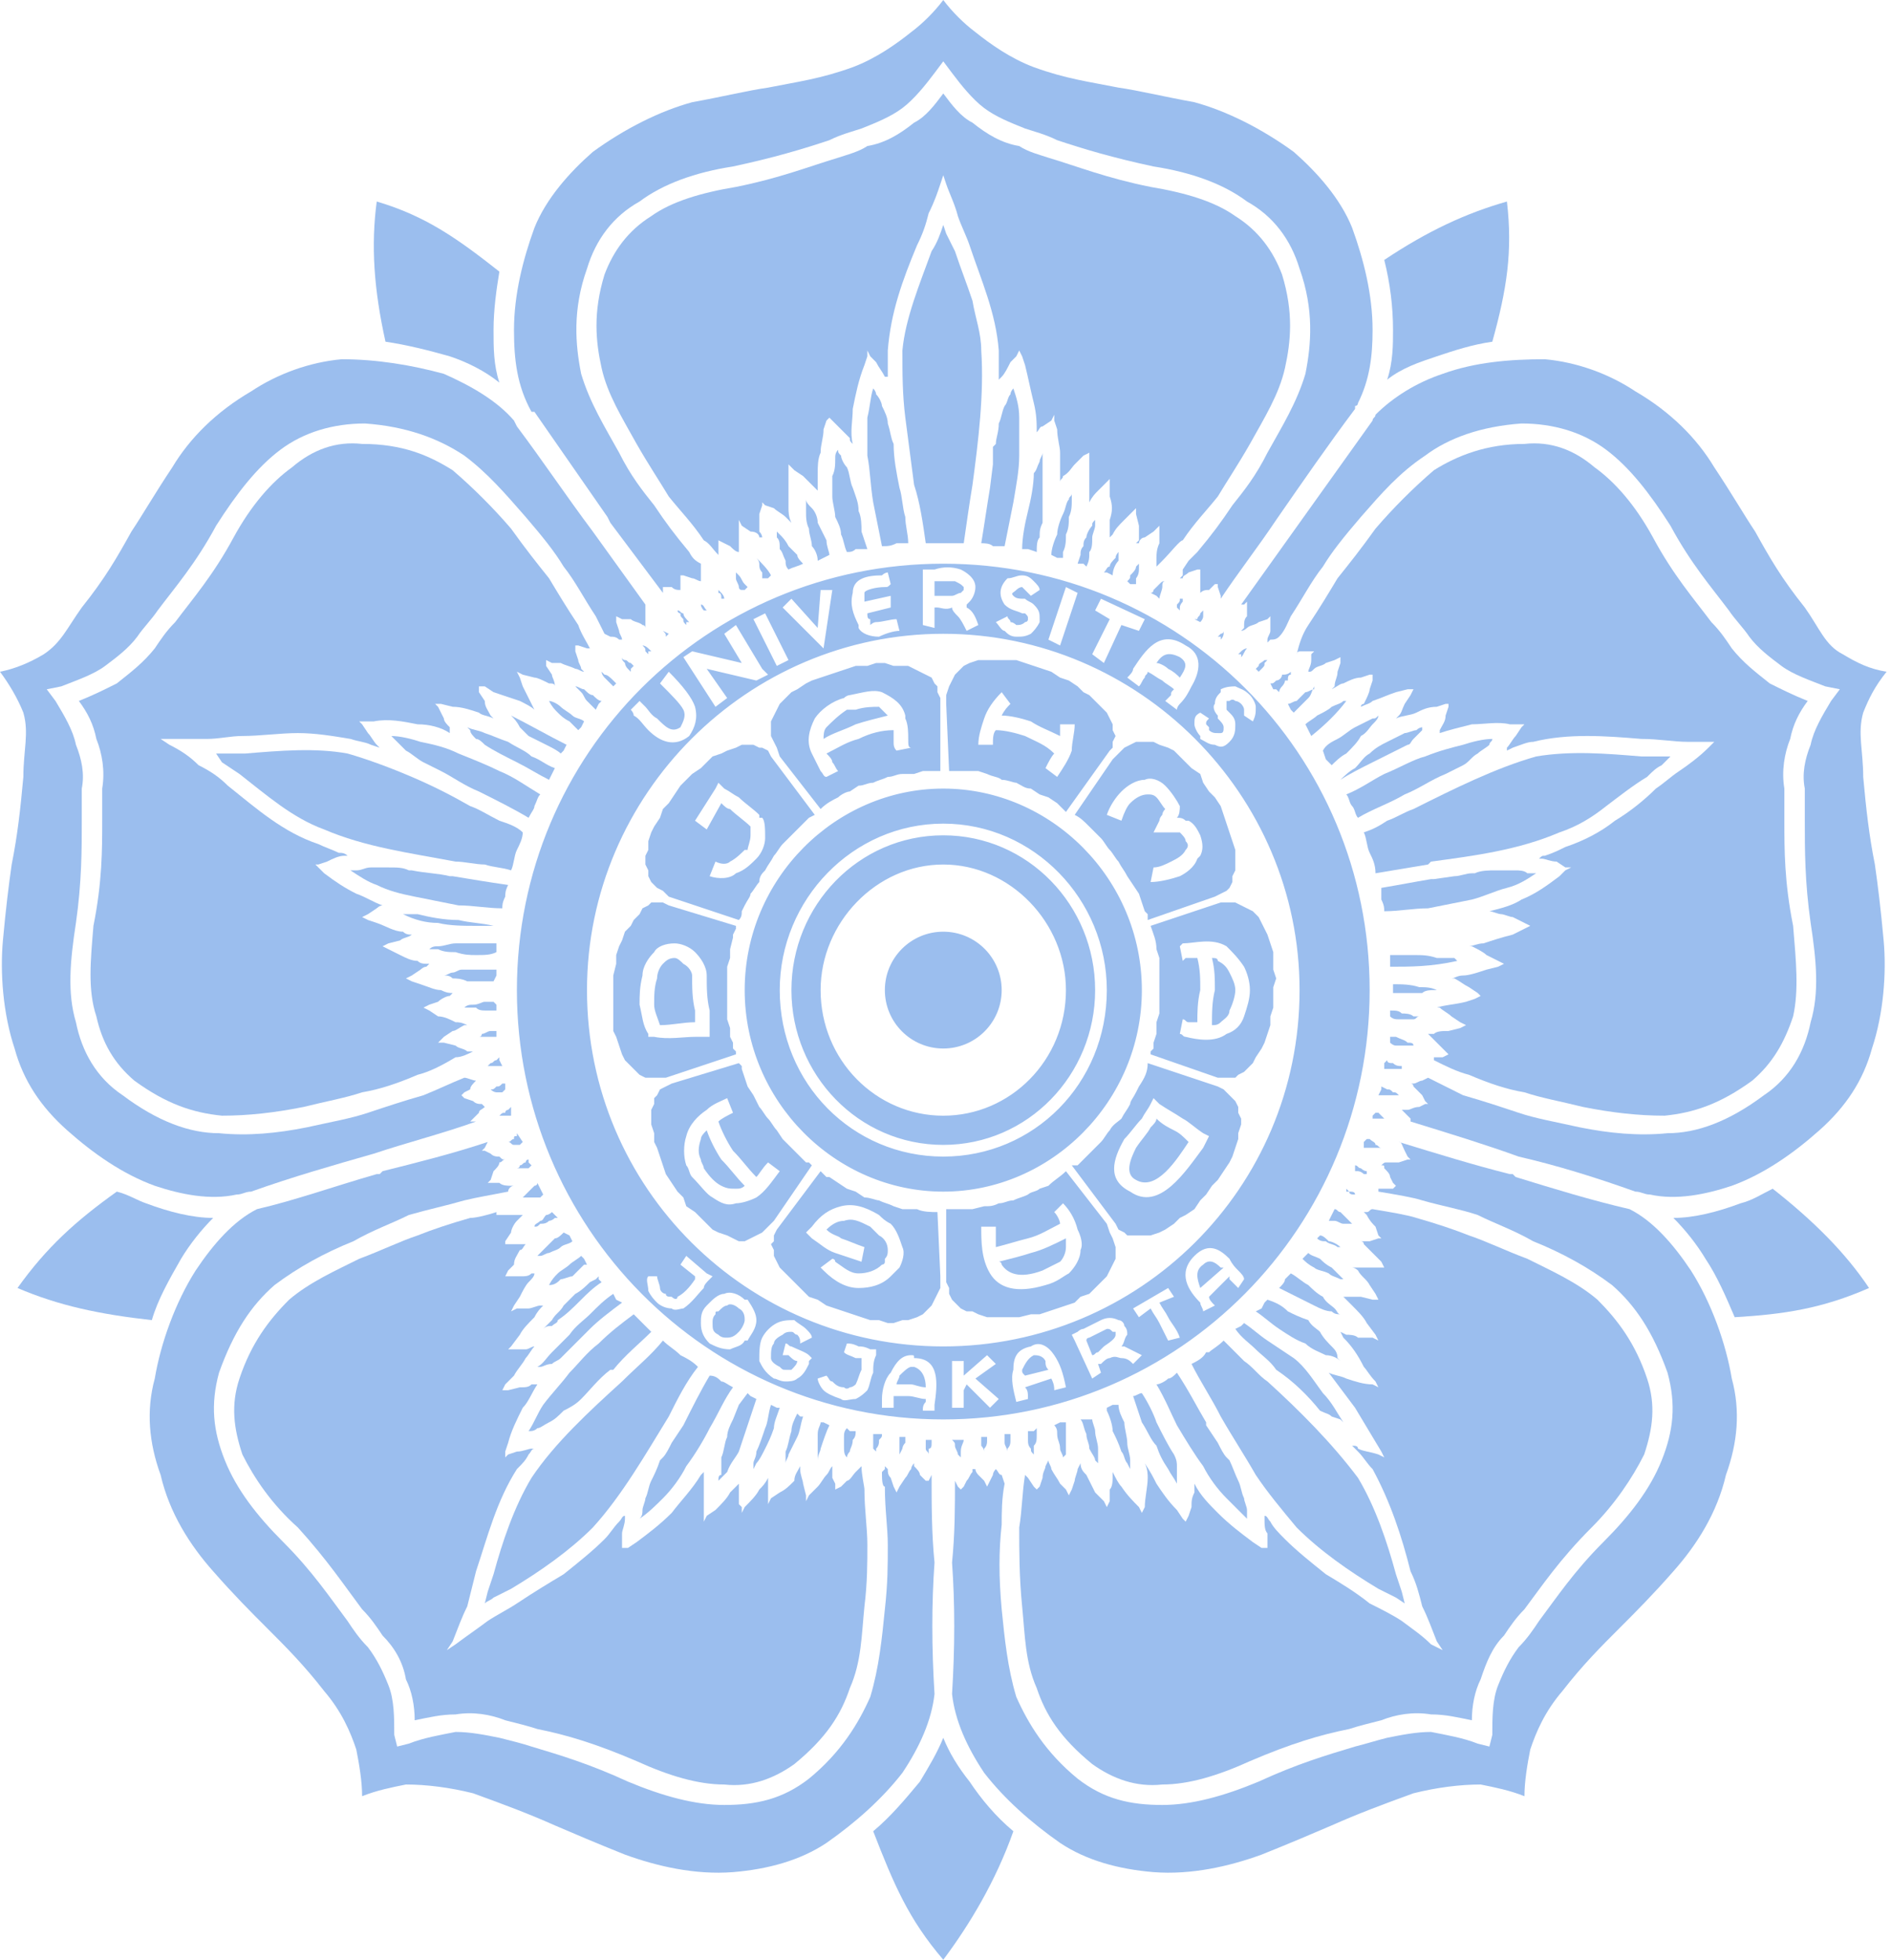 <svg width="193" height="200" viewBox="0 0 193 200" fill="none" xmlns="http://www.w3.org/2000/svg">
<path d="M146.348 107.898V108.196C147.541 108.792 148.733 109.388 149.925 109.687C152.012 110.581 153.8 111.177 155.588 111.475C157.377 112.071 159.165 112.369 161.55 112.965C164.53 113.561 167.213 113.859 169.895 113.859C172.876 113.561 175.558 112.667 178.837 110.283C180.924 108.494 182.116 106.408 183.01 103.725C183.606 101.043 183.308 98.062 183.01 94.485C182.116 90.014 182.116 86.736 182.116 83.755C182.116 82.861 182.116 81.669 182.116 80.477C181.818 78.688 182.116 76.9 182.712 75.409C183.01 73.919 183.606 72.727 184.5 71.535C183.01 70.939 181.818 70.342 180.625 69.746C179.135 68.554 177.943 67.66 176.751 66.169C176.155 65.275 175.558 64.381 174.664 63.487C172.876 61.102 170.789 58.718 168.703 54.843C166.915 51.564 164.828 49.18 162.742 47.69C160.655 45.901 158.271 45.007 155.588 45.305C151.713 45.305 148.733 46.497 146.348 47.988C144.262 49.776 142.176 51.862 140.387 53.949C138.897 56.035 137.705 57.526 136.512 59.016C135.618 60.506 134.724 61.997 133.532 63.785C132.936 64.679 132.638 65.573 132.339 66.766C132.339 66.468 132.638 66.468 132.936 66.468H133.532H134.128L133.83 66.766V67.362C133.83 67.958 133.532 68.256 133.532 68.554C133.83 68.554 133.83 68.554 134.128 68.256C134.426 67.958 135.022 67.958 135.32 67.66L136.214 67.362L136.81 67.064V67.66L136.512 68.554C136.512 69.15 136.214 69.448 136.214 70.044L135.916 70.342C136.512 70.044 136.81 69.746 137.108 69.746C137.705 69.448 138.301 69.15 138.897 69.15L139.791 68.852H140.089V69.448L139.791 70.342C139.791 70.64 139.493 71.237 139.195 71.833C139.195 71.833 138.897 71.833 138.897 72.131C139.493 71.833 139.791 71.833 140.089 71.535C140.983 71.237 141.579 70.939 142.474 70.64L143.666 70.342H144.262L143.964 70.939L143.368 71.833C143.07 72.429 143.07 72.727 142.772 73.025L142.474 73.323C143.07 73.025 143.964 73.025 144.56 72.727C145.156 72.429 145.752 72.131 146.646 72.131L147.541 71.833H147.839V72.131L147.541 73.025C147.541 73.621 147.243 73.919 146.944 74.515V74.813C147.839 74.515 149.031 74.217 150.223 73.919C151.415 73.919 152.906 73.621 154.098 73.919H155.29H155.588L155.29 74.217L154.694 75.111C154.396 75.409 154.098 76.005 153.8 76.304V76.602L154.396 76.304C155.29 76.005 155.886 75.707 156.482 75.707C160.059 74.813 163.934 75.111 167.511 75.409C169.299 75.409 170.789 75.707 172.28 75.707H174.366H174.962L174.366 76.304C173.472 77.198 172.28 78.092 171.386 78.688C170.491 79.284 169.895 79.88 169.001 80.477C167.809 81.669 166.319 82.861 164.828 83.755C163.338 84.947 161.55 85.842 159.761 86.438C159.165 86.736 158.569 87.034 157.675 87.332C157.377 87.332 157.377 87.332 157.079 87.63H157.377C157.675 87.63 158.271 87.928 158.867 87.928L159.761 88.524H160.357L159.761 88.822L159.165 89.418C157.973 90.312 156.781 91.207 155.29 91.803C154.396 92.399 153.204 92.697 152.012 92.995C152.31 92.995 152.906 93.293 153.204 93.293C153.502 93.293 154.098 93.591 154.396 93.591L155.588 94.187L156.184 94.485L155.588 94.783L154.396 95.38C153.204 95.678 152.31 95.976 151.415 96.274C150.819 96.274 150.223 96.572 149.925 96.572H150.223C150.819 96.87 151.415 97.168 151.713 97.466L152.906 98.062L153.502 98.36L152.906 98.658L151.713 98.956C150.819 99.254 149.925 99.552 149.329 99.552C148.733 99.552 148.435 99.85 148.137 99.85H148.435C149.031 100.149 149.329 100.447 149.925 100.745L150.819 101.341L151.117 101.639L150.521 101.937L149.627 102.235C148.435 102.533 147.541 102.533 146.646 102.831H146.944C147.243 103.129 147.839 103.427 148.137 103.725L149.031 104.321L149.627 104.619L149.031 104.918L147.839 105.216C147.243 105.216 146.646 105.216 146.348 105.514H145.752C145.752 105.514 145.752 105.514 146.05 105.812C146.348 106.11 146.646 106.408 146.944 106.706L147.541 107.302L147.839 107.6L147.243 107.898H146.646H146.348Z" fill="#9BBEEE"/>
<path d="M118.628 57.229C119.522 56.335 120.417 55.142 120.715 55.142C121.907 53.354 123.099 52.162 124.291 50.671C125.186 49.181 126.378 47.393 127.57 45.306C129.06 42.624 130.551 40.239 131.147 37.557C131.743 34.874 132.041 31.893 130.849 28.019C129.955 25.634 128.464 23.548 126.08 22.057C123.993 20.567 121.013 19.673 117.436 19.077C112.965 18.183 109.984 16.99 107.004 16.096C106.11 15.798 104.917 15.5 104.023 14.904C102.235 14.606 100.745 13.712 99.254 12.519C98.062 11.923 97.168 10.731 96.274 9.539C95.379 10.731 94.485 11.923 93.293 12.519C91.803 13.712 90.312 14.606 88.524 14.904C87.63 15.5 86.438 15.798 85.543 16.096C82.563 16.99 79.582 18.183 75.111 19.077C71.534 19.673 68.554 20.567 66.467 22.057C64.083 23.548 62.593 25.634 61.699 28.019C60.506 31.893 60.804 34.874 61.4 37.557C61.996 40.239 63.487 42.624 64.977 45.306C66.169 47.393 67.362 49.181 68.256 50.671C69.448 52.162 70.64 53.354 71.833 55.142C72.429 55.44 72.727 56.036 73.323 56.633V55.738V55.142L73.919 55.44L74.515 55.738C74.813 56.036 75.111 56.335 75.409 56.335V56.633V56.036C75.409 55.738 75.409 55.142 75.409 54.844V53.652V53.056L75.707 53.652L76.602 54.248C77.198 54.248 77.496 54.546 77.496 54.844H77.794C77.794 54.844 77.794 54.546 77.496 54.248C77.496 53.652 77.496 53.056 77.496 52.46L77.794 51.566V51.267L78.092 51.566L78.986 51.864C79.284 52.162 79.88 52.46 80.178 52.758C80.476 53.056 80.476 53.056 80.774 53.354C80.476 52.758 80.476 52.162 80.476 51.864C80.476 50.969 80.476 50.075 80.476 49.181V47.989V47.393L81.073 47.989L81.967 48.585C82.265 48.883 82.563 49.181 82.861 49.479C83.159 49.777 83.159 49.777 83.457 50.075V49.479C83.457 49.181 83.457 48.883 83.457 48.287C83.457 47.691 83.457 46.797 83.755 46.2C83.755 45.306 84.053 44.71 84.053 43.816L84.351 42.922L84.649 42.624L84.947 42.922L85.543 43.518C85.841 43.816 86.438 44.412 86.736 44.71C86.736 45.008 86.736 45.008 87.034 45.306C86.736 44.114 87.034 42.922 87.034 41.73C87.332 40.239 87.63 38.749 88.226 37.259L88.524 36.364V35.768L88.822 36.364L89.418 36.961C89.716 37.557 90.014 37.855 90.312 38.451H90.61C90.61 38.153 90.61 38.153 90.61 37.855C90.61 36.961 90.61 36.364 90.61 35.768C90.909 31.893 92.101 28.615 93.591 25.038C94.187 23.846 94.485 22.952 94.783 21.759C95.379 20.567 95.677 19.673 95.976 18.779L96.274 17.885L96.572 18.779C96.87 19.673 97.466 20.865 97.764 22.057C98.062 22.952 98.658 24.144 98.956 25.038C100.148 28.615 101.639 31.893 101.937 35.768C101.937 36.364 101.937 37.259 101.937 37.855C101.937 38.153 101.937 38.451 101.937 38.749L102.235 38.451C102.533 38.153 102.831 37.557 103.129 36.961L103.725 36.364L104.023 35.768L104.321 36.364L104.619 37.259C104.917 38.451 105.215 39.941 105.514 41.133C105.812 42.326 105.812 43.22 105.812 44.412V44.114C106.11 43.816 106.11 43.518 106.408 43.518L107.302 42.922L107.6 42.326V42.922L107.898 43.816C107.898 44.71 108.196 45.604 108.196 46.2C108.196 47.095 108.196 47.691 108.196 48.585V49.181C108.196 48.883 108.494 48.883 108.494 48.585C109.09 48.287 109.388 47.691 109.686 47.393L110.581 46.498L111.177 46.2V46.797V47.989C111.177 48.585 111.177 49.479 111.177 50.075C111.177 50.373 111.177 50.969 111.177 51.267C111.475 50.671 111.773 50.373 112.071 50.075L112.667 49.479L113.263 48.883V49.479V50.671C113.561 51.566 113.561 52.162 113.263 53.056C113.263 53.652 113.263 54.248 113.263 54.844L113.561 54.546C113.859 53.95 114.157 53.652 114.753 53.056L115.648 52.162L115.946 51.864V52.46L116.244 53.652C116.244 54.248 116.244 54.546 116.244 55.142L115.946 55.44H116.244C116.244 55.142 116.542 54.844 116.84 54.844L117.734 54.248L118.33 53.652V54.248V55.44C118.032 56.036 118.032 56.633 118.032 56.931C118.032 57.229 118.032 57.527 118.032 57.825L118.33 57.527L118.628 57.229Z" fill="#9BBEEE"/>
<path d="M60.208 66.169C59.91 65.573 59.314 64.679 59.016 63.785C57.823 61.997 56.929 60.506 56.035 59.016C54.843 57.526 53.65 56.035 52.16 53.949C50.372 51.862 48.285 49.776 46.199 47.988C43.814 46.497 41.132 45.305 36.959 45.305C34.276 45.007 31.892 45.901 29.805 47.69C27.719 49.18 25.633 51.564 23.844 54.843C21.758 58.718 19.671 61.102 17.883 63.487C16.989 64.381 16.393 65.275 15.797 66.169C14.604 67.66 13.412 68.554 11.922 69.746C10.73 70.342 9.537 70.939 8.047 71.535C8.941 72.727 9.537 73.919 9.835 75.409C10.431 76.9 10.73 78.688 10.431 80.477C10.431 81.669 10.431 82.861 10.431 83.755C10.431 86.736 10.431 90.014 9.537 94.485C9.239 98.062 8.941 101.043 9.835 103.725C10.431 106.408 11.624 108.494 13.71 110.283C16.989 112.667 19.671 113.561 22.652 113.859C25.335 113.859 28.017 113.561 30.998 112.965C33.382 112.369 35.171 112.071 36.959 111.475C38.747 111.177 40.536 110.581 42.622 109.687C43.814 109.388 45.007 108.792 46.497 107.898C47.093 107.898 47.689 107.6 48.285 107.302H47.689C47.391 107.004 46.795 107.004 46.497 106.706L45.305 106.408H44.709L45.305 105.812L46.199 105.216C46.497 105.216 46.795 104.918 47.391 104.619H47.689C47.093 104.321 46.795 104.321 46.497 104.321C45.901 104.023 45.305 103.725 44.709 103.725L43.814 103.129L43.218 102.831L43.814 102.533L44.709 102.235C45.007 101.937 45.603 101.639 45.901 101.639L46.199 101.341C45.901 101.341 45.603 101.341 45.007 101.043C44.41 101.043 43.814 100.745 42.92 100.447L42.026 100.149L41.43 99.85L42.026 99.552L42.92 98.956C42.92 98.956 43.218 98.658 43.516 98.658L43.814 98.36C43.218 98.36 42.92 98.36 42.622 98.062C42.026 98.062 41.43 97.764 40.834 97.466L39.642 96.87L39.045 96.572L39.642 96.274L40.834 95.976C41.132 95.678 41.728 95.678 42.026 95.38C41.728 95.38 41.43 95.38 41.132 95.082C40.238 95.082 39.343 94.485 38.449 94.187L37.555 93.889L36.959 93.591L37.555 93.293L38.449 92.697C38.449 92.697 38.747 92.399 39.045 92.399C38.151 92.101 37.257 91.505 36.363 91.207C35.171 90.611 34.276 90.014 33.084 89.12L32.488 88.524L32.19 88.226H32.488L33.382 87.928C33.978 87.63 34.575 87.332 35.171 87.332H35.469C35.171 87.034 34.873 87.034 34.575 87.034C33.978 86.736 33.084 86.438 32.488 86.14C28.911 84.947 26.229 82.563 23.248 80.178C22.354 79.284 21.46 78.688 20.267 78.092C19.373 77.198 18.479 76.602 17.287 76.005L16.393 75.409H17.585C18.777 75.409 19.97 75.409 21.162 75.409C22.354 75.409 23.546 75.111 24.738 75.111C26.527 75.111 28.613 74.813 30.402 74.813C32.19 74.813 33.978 75.111 35.767 75.409C36.661 75.707 37.257 75.707 37.853 76.005L38.747 76.304L38.449 76.005C38.151 75.707 37.853 75.111 37.555 74.813L36.959 73.919L36.661 73.621H37.257H38.151C39.642 73.323 41.132 73.621 42.622 73.919C43.814 73.919 45.007 74.217 45.901 74.813V74.217C45.603 73.919 45.305 73.621 45.305 73.323L44.709 72.131L44.41 71.833H45.007L46.199 72.131C47.093 72.131 47.987 72.429 48.881 72.727C49.179 73.025 49.776 73.025 50.372 73.323L50.074 73.025C49.776 72.429 49.478 72.131 49.478 71.535L48.881 70.64V70.044H49.478L50.372 70.64C51.266 70.939 52.16 71.237 53.054 71.535C53.65 71.833 54.247 72.131 54.545 72.429L54.247 71.833C53.949 71.237 53.65 70.64 53.352 70.044L53.054 69.15L52.756 68.554L53.352 68.852L54.545 69.15C54.843 69.15 55.439 69.448 56.035 69.746C56.333 69.746 56.631 69.746 56.631 70.044C56.631 69.448 56.333 69.15 56.333 68.852L55.737 67.958V67.362L56.333 67.66H57.227C57.823 67.958 58.121 67.958 58.718 68.256C59.016 68.256 59.314 68.554 59.612 68.554L59.314 68.256C59.314 67.958 59.016 67.66 59.016 67.362L58.718 66.468V65.871H59.016L59.91 66.169H60.208Z" fill="#9BBEEE"/>
<path d="M50.671 123.697C49.777 123.995 48.584 124.293 47.988 124.293C45.902 124.889 44.114 125.485 42.623 126.082C40.835 126.678 39.046 127.572 36.662 128.466C34.277 129.658 31.595 130.851 29.508 132.639C27.422 134.725 25.634 137.11 24.441 140.687C23.547 143.369 23.845 145.754 24.739 148.436C25.932 150.821 27.72 153.503 30.403 155.888C33.383 159.166 35.172 161.849 36.96 164.233C37.854 165.128 38.45 166.022 39.046 166.916C40.239 168.108 41.133 169.599 41.431 171.387C42.027 172.579 42.325 174.07 42.325 175.56C43.815 175.262 45.008 174.964 46.498 174.964C48.286 174.666 50.075 174.964 51.565 175.56C52.757 175.858 53.95 176.156 54.844 176.454C57.824 177.05 60.805 177.944 64.978 179.733C68.257 181.223 71.237 182.117 73.92 182.117C76.602 182.415 78.987 181.521 81.073 180.031C84.352 177.348 85.842 174.964 86.736 172.281C87.928 169.599 87.928 166.916 88.227 163.935C88.525 161.551 88.525 159.464 88.525 157.676C88.525 155.888 88.227 154.099 88.227 152.013C88.227 151.715 87.928 150.523 87.928 149.628C87.63 149.926 87.63 149.926 87.332 150.225C87.034 150.523 86.736 151.119 86.438 151.119L85.842 151.715L85.246 152.013V151.417L84.948 150.821C84.948 150.523 84.948 150.225 84.948 149.926V149.628C84.65 149.926 84.65 150.225 84.352 150.523C84.054 150.821 83.756 151.417 83.458 151.715L82.563 152.609L82.265 153.205V152.609L81.967 151.417C81.967 151.119 81.669 150.523 81.669 149.926V149.628C81.371 150.225 81.073 150.523 81.073 151.119C80.477 151.715 80.179 152.013 79.583 152.311L78.689 152.907L78.391 153.503V152.907V151.715C78.391 151.417 78.391 151.119 78.391 150.821C78.093 151.417 77.794 151.715 77.496 152.013C77.198 152.609 76.602 153.205 76.006 153.801L75.708 154.397V153.801L75.41 153.503C75.41 152.609 75.41 152.013 75.41 151.417C75.112 151.715 74.814 152.013 74.516 152.311C74.218 152.907 73.622 153.503 73.025 154.099L72.131 154.695L71.833 155.292V154.695V153.503C71.833 152.609 71.833 151.715 71.833 151.119C71.833 150.821 71.833 150.523 71.833 150.225L71.535 150.523C70.641 152.013 69.449 153.205 68.555 154.397C67.362 155.59 66.17 156.484 64.978 157.378L64.084 157.974H63.487V157.676V156.484C63.487 156.186 63.785 155.59 63.785 154.994V154.695C63.487 154.695 63.487 154.994 63.189 155.292C62.593 155.888 62.295 156.484 61.699 157.08C60.507 158.272 59.017 159.464 57.526 160.657C56.036 161.551 54.546 162.445 52.757 163.637C51.863 164.233 50.671 164.83 49.777 165.426C48.584 166.32 47.69 166.916 46.498 167.81L45.604 168.406L46.2 167.512C46.796 166.022 47.094 165.128 47.69 163.935C47.988 162.743 48.286 161.551 48.584 160.359C49.777 156.782 50.671 153.205 52.757 149.926C53.353 149.33 53.651 149.032 53.95 148.436C54.248 148.138 54.248 147.84 54.546 147.84H54.248C53.95 147.84 53.353 148.138 52.757 148.138L51.863 148.436L51.565 148.734V148.138L51.863 147.244C52.161 146.052 52.757 144.859 53.353 143.667C53.95 143.071 54.248 142.177 54.844 141.283C54.844 141.283 54.546 141.283 54.248 141.283C53.95 141.581 53.651 141.581 53.055 141.581L51.863 141.879H51.267L51.565 141.283L52.459 140.388C52.757 139.792 53.353 139.196 53.651 138.6C53.95 138.302 54.248 137.706 54.546 137.408C54.248 137.408 53.95 137.706 53.651 137.706H52.459H51.863L52.161 137.408L53.055 136.216C53.353 135.62 53.95 135.023 54.546 134.427C54.844 133.831 55.142 133.533 55.44 133.235H55.142C54.844 133.235 54.248 133.533 53.95 133.533H52.757L52.161 133.831L52.459 133.235L53.055 132.341C53.353 131.745 53.651 131.149 53.95 130.851C54.248 130.552 54.546 130.254 54.546 129.956H54.248C53.95 130.254 53.651 130.254 53.055 130.254H52.161H51.565L51.863 129.658L52.459 129.062C52.459 128.466 52.757 128.168 53.055 127.572C53.353 127.572 53.353 127.274 53.651 126.976C53.353 126.976 53.055 126.976 52.757 126.976H51.863H51.565V126.678L52.161 125.783C52.161 125.485 52.459 124.889 52.757 124.591C53.055 124.293 53.055 124.293 53.353 123.995H53.055C52.757 123.995 52.161 123.995 51.863 123.995H50.969H50.671V123.697Z" fill="#9BBEEE"/>
<path d="M104.619 150.522C104.321 152.31 104.321 154.099 104.023 155.887C104.023 158.271 104.023 160.954 104.321 163.935C104.619 166.915 104.619 169.598 105.812 172.28C106.706 174.963 108.196 177.347 111.475 180.03C113.561 181.52 115.946 182.414 118.628 182.116C121.311 182.116 124.291 181.222 127.57 179.732C131.743 177.944 134.724 177.049 137.704 176.453C138.598 176.155 139.791 175.857 140.983 175.559C142.473 174.963 144.262 174.665 146.05 174.963C147.54 174.963 148.732 175.261 150.223 175.559C150.223 174.069 150.521 172.578 151.117 171.386C151.713 169.598 152.309 168.108 153.501 166.915C154.098 166.021 154.694 165.127 155.588 164.233C157.376 161.848 159.165 159.166 162.443 155.887C164.828 153.502 166.616 150.82 167.808 148.435C168.703 145.753 169.001 143.368 168.106 140.686C166.914 137.109 165.126 134.725 163.039 132.638C160.953 130.85 158.27 129.657 155.886 128.465C153.501 127.571 151.713 126.677 149.925 126.081C148.434 125.485 146.646 124.889 144.56 124.292C143.665 123.994 141.877 123.696 140.089 123.398C139.791 123.398 139.791 123.696 139.493 123.696H139.194L139.493 123.994C139.791 124.59 140.089 124.889 140.387 125.187L140.685 126.081L140.983 126.379H140.685L139.791 126.677C139.493 126.677 139.194 126.677 138.896 126.677C138.896 126.677 139.194 126.677 139.194 126.975C139.493 127.273 139.791 127.571 140.089 127.869L140.983 128.763L141.281 129.359H140.685H139.493C139.194 129.359 138.598 129.359 138.3 129.359H138.002C138.3 129.359 138.598 129.657 138.598 129.657C138.896 130.254 139.493 130.552 139.791 131.148L140.387 132.042L140.685 132.638H140.089L138.896 132.34C138.598 132.34 138.002 132.34 137.704 132.34H137.108C137.406 132.638 137.704 132.936 138.002 133.234C138.598 133.83 139.194 134.426 139.493 135.023L140.387 136.215L140.685 136.811L140.089 136.513H138.598C138.3 136.215 137.704 136.215 137.406 136.215L136.81 135.917L137.108 136.513C138.002 137.407 138.598 138.301 139.194 139.494C139.493 139.792 139.791 140.388 140.387 140.984L140.685 141.58L140.089 141.282C139.194 141.282 138.3 140.984 137.406 140.686C136.81 140.388 136.214 140.388 135.618 140.09C136.512 141.282 137.406 142.474 138.3 143.666C139.194 145.157 140.089 146.647 140.983 148.137L141.281 148.733L140.685 148.435C139.791 148.137 139.194 148.137 138.598 147.839C138.598 147.541 138.3 147.541 138.002 147.541L138.598 148.137C139.194 148.733 139.493 149.33 140.089 149.926C141.877 153.204 143.069 156.781 143.963 160.358C144.56 161.55 144.858 162.742 145.156 163.935C145.752 165.127 146.05 166.021 146.646 167.511L147.242 168.406L146.05 167.809C145.156 166.915 144.262 166.319 143.069 165.425C142.175 164.829 140.983 164.233 139.791 163.637C138.3 162.444 136.81 161.55 135.32 160.656C133.829 159.464 132.339 158.271 131.147 157.079C130.551 156.483 129.955 155.887 129.657 155.291C129.358 154.993 129.358 154.695 129.06 154.695V154.993C129.06 155.589 129.06 156.185 129.358 156.483V157.675V157.973H128.762L127.868 157.377C126.676 156.483 125.484 155.589 124.291 154.397C123.397 153.502 122.503 152.608 121.907 151.416C121.907 151.714 121.907 152.012 121.907 152.31C121.609 152.906 121.609 153.204 121.609 153.801L121.311 154.695L121.013 155.291L120.715 154.993L120.119 154.099C119.224 153.204 118.628 152.31 118.032 151.416C117.734 150.82 117.436 150.224 116.84 149.33C117.138 149.926 117.138 150.522 117.138 150.82C117.138 151.714 116.84 152.906 116.84 153.801L116.542 154.397L116.244 153.801C115.648 153.204 115.051 152.608 114.455 151.714C114.157 151.416 113.859 150.82 113.561 150.224V150.522C113.561 151.118 113.561 151.714 113.263 152.012V153.204L112.965 153.801L112.667 153.204L111.773 152.31C111.475 151.714 111.177 151.118 110.879 150.522C110.581 150.224 110.282 149.926 110.282 149.33L109.984 149.926C109.984 150.224 109.686 150.82 109.686 151.118L109.388 152.012L109.09 152.608L108.792 152.012L108.196 151.416C107.898 150.82 107.6 150.522 107.302 149.926C107.302 149.628 107.004 149.33 107.004 149.032L106.706 149.628C106.706 149.926 106.408 150.224 106.408 150.82L106.11 151.714L105.812 152.012L105.514 151.714L104.917 150.82L104.619 150.522Z" fill="#9BBEEE"/>
<path d="M124.59 61.103C126.378 58.42 128.465 55.738 130.253 53.055C132.936 49.18 135.618 45.305 138.301 41.729V41.431C138.599 41.431 138.599 41.133 138.599 41.133C139.791 38.748 140.089 36.364 140.089 33.681C140.089 30.104 139.195 26.527 138.003 23.249C136.81 20.268 134.426 17.586 132.041 15.499C128.763 13.115 125.186 11.326 121.907 10.432C118.629 9.836 116.244 9.24 114.158 8.942C111.177 8.346 108.793 8.048 105.514 6.855C103.129 5.961 101.043 4.471 99.553 3.279C98.36 2.385 97.168 1.192 96.274 0C95.38 1.192 94.188 2.385 92.995 3.279C91.505 4.471 89.418 5.961 87.034 6.855C83.755 8.048 81.371 8.346 78.39 8.942C76.304 9.24 73.919 9.836 70.641 10.432C67.362 11.326 63.785 13.115 60.507 15.499C58.122 17.586 55.737 20.268 54.545 23.249C53.353 26.527 52.459 30.104 52.459 33.681C52.459 36.662 52.757 39.344 54.247 42.027H54.545L61.997 52.757L62.295 53.353C64.083 55.738 65.872 58.122 67.66 60.507V59.91H67.958H68.554C68.852 60.209 69.15 60.209 69.448 60.209V60.507C69.448 60.209 69.448 59.91 69.448 59.91V59.016V58.718H69.746L70.641 59.016C70.939 59.016 71.237 59.314 71.535 59.314C71.535 59.016 71.535 58.718 71.535 58.42V57.526C70.939 57.228 70.641 56.93 70.343 56.334C68.852 54.545 67.958 53.353 66.766 51.565C65.574 50.074 64.381 48.584 63.189 46.2C61.699 43.517 60.209 41.133 59.314 38.152C58.718 35.171 58.42 31.595 59.91 27.422C60.805 24.441 62.593 22.057 65.275 20.566C67.66 18.778 70.939 17.586 74.814 16.989C78.986 16.095 81.967 15.201 84.65 14.307C85.842 13.711 87.034 13.413 87.928 13.115C89.418 12.519 90.909 11.922 92.101 11.028C93.293 10.134 94.486 8.644 95.38 7.452L96.274 6.259L97.168 7.452C98.062 8.644 99.255 10.134 100.447 11.028C101.639 11.922 103.129 12.519 104.62 13.115C105.514 13.413 106.706 13.711 107.898 14.307C110.581 15.201 113.562 16.095 117.734 16.989C121.609 17.586 124.888 18.778 127.272 20.566C129.955 22.057 131.743 24.441 132.637 27.422C134.128 31.595 133.83 35.171 133.234 38.152C132.339 41.133 130.849 43.517 129.359 46.2C128.167 48.584 126.974 50.074 125.782 51.565C124.59 53.353 123.696 54.545 122.205 56.334C121.907 56.632 121.609 56.93 121.311 57.228L120.715 58.122C120.715 58.122 120.715 58.42 120.715 58.718L120.417 59.016H120.715C120.715 58.718 121.013 58.718 121.311 58.42L122.205 58.122H122.503V58.42V59.314C122.503 59.612 122.503 59.91 122.503 60.209V60.507C122.801 60.209 123.099 60.209 123.398 60.209L123.994 59.612H124.292V59.91L124.59 60.805C124.59 60.805 124.59 60.805 124.59 61.103Z" fill="#9BBEEE"/>
<path d="M143.963 114.456C147.838 115.648 151.713 116.841 154.992 118.033C158.866 118.927 162.741 120.119 166.914 121.61C167.51 121.61 167.808 121.908 168.404 121.908C171.087 122.504 174.067 121.908 176.75 121.014C180.029 119.821 183.009 117.735 185.692 115.35C188.374 112.966 190.163 110.283 191.057 107.005C192.249 103.428 192.547 99.255 192.249 95.976C191.951 92.698 191.653 90.313 191.355 88.227C190.759 85.246 190.461 82.564 190.163 79.285C190.163 76.602 189.567 74.814 190.163 72.728C190.759 71.237 191.355 70.045 192.547 68.555C190.759 68.257 189.567 67.66 188.076 66.766C186.288 65.872 185.692 64.084 184.202 61.997C181.817 59.017 180.625 56.93 179.135 54.248C177.942 52.459 176.75 50.373 174.962 47.69C173.173 44.71 170.491 42.027 166.914 39.941C164.231 38.152 160.953 36.96 157.674 36.662C154.097 36.662 150.521 36.96 147.242 38.152C144.559 39.047 142.175 40.537 140.386 42.325C140.386 42.623 140.088 42.623 140.088 42.921L126.676 61.699H126.974L127.272 61.401V61.997V62.891C126.974 63.19 126.974 63.488 126.974 64.084L126.676 64.382C126.974 64.382 127.272 64.084 127.272 64.084C127.57 63.786 128.166 63.786 128.464 63.488L129.358 63.19L129.656 62.891V63.488V64.382C129.656 64.68 129.358 64.978 129.358 65.276V65.574L129.656 65.276C129.954 65.276 130.252 65.276 130.55 64.978C131.147 64.382 131.445 63.488 131.743 62.891C132.935 61.103 133.829 59.315 135.021 57.824C135.916 56.334 137.108 54.844 138.896 52.757C140.983 50.373 142.771 48.286 145.454 46.498C147.838 44.71 151.117 43.517 155.29 43.219C158.568 43.219 161.549 44.114 163.933 45.902C166.318 47.69 168.404 50.373 170.491 53.651C172.577 57.526 174.664 59.911 176.452 62.295C177.048 63.19 177.942 64.084 178.538 64.978C179.433 66.17 180.625 67.064 181.817 67.959C183.009 68.853 184.798 69.449 186.288 70.045L187.778 70.343L186.884 71.535C185.99 73.026 185.096 74.516 184.798 76.006C184.202 77.496 183.904 78.987 184.202 80.477C184.202 81.669 184.202 82.564 184.202 83.756C184.202 86.736 184.202 90.015 184.798 94.188C185.394 98.063 185.692 101.341 184.798 104.322C184.202 107.303 182.711 109.985 180.029 111.774C176.452 114.456 173.173 115.648 170.193 115.648C167.212 115.946 164.231 115.648 161.251 115.052C158.568 114.456 156.78 114.158 154.992 113.562C153.203 112.966 151.415 112.37 149.328 111.774C148.136 111.178 146.944 110.581 145.752 109.985L145.155 110.283C144.857 110.283 144.559 110.581 144.261 110.581H143.963C144.261 110.581 144.261 110.879 144.261 110.879C144.559 111.178 144.857 111.476 145.155 111.774L145.454 112.37L145.752 112.668H145.454L144.857 112.966C144.261 112.966 143.963 113.264 143.665 113.264C143.367 113.264 143.367 113.264 143.069 113.264L143.367 113.562C143.665 113.86 143.665 113.86 143.963 114.158V114.456Z" fill="#9BBEEE"/>
<path d="M97.466 151.118C97.466 153.8 97.466 156.483 97.168 159.464C97.466 163.637 97.466 168.107 97.168 172.876C97.466 175.559 98.658 178.242 100.447 180.924C102.533 183.607 105.216 185.991 108.196 188.078C110.879 189.866 114.157 190.76 117.734 191.058C121.609 191.356 125.484 190.462 128.762 189.27C131.743 188.078 133.829 187.183 135.916 186.289C138.598 185.097 140.983 184.203 144.262 183.011C146.646 182.414 149.031 182.116 151.117 182.116C152.607 182.414 154.098 182.713 155.588 183.309C155.588 181.818 155.886 180.03 156.184 178.54C156.78 176.751 157.674 174.665 159.463 172.578C161.549 169.896 163.338 168.107 165.424 166.021C166.914 164.531 168.703 162.742 170.789 160.358C173.174 157.675 175.26 154.397 176.154 150.522C177.346 147.243 177.645 143.964 176.75 140.686C176.154 137.109 174.664 132.936 172.577 129.657C170.789 126.975 168.703 124.59 166.318 123.398C162.443 122.504 158.569 121.312 154.694 120.119L154.396 119.821H154.098C150.521 118.927 146.646 117.735 142.771 116.543C143.069 116.543 143.069 116.841 143.367 117.437L143.665 118.033L143.964 118.331H143.665L142.771 118.629C142.473 118.629 141.877 118.629 141.579 118.629C141.281 118.629 141.281 118.629 140.983 118.927C141.281 118.927 141.281 118.927 141.281 119.225C141.579 119.523 141.877 119.821 141.877 120.119L142.175 120.716L142.473 121.014L142.175 121.312H141.281C140.983 121.312 140.983 121.312 140.685 121.312V121.61C142.473 121.908 144.262 122.206 145.156 122.504C147.242 123.1 149.031 123.398 150.819 123.994C152.607 124.888 154.396 125.485 156.482 126.677C159.463 127.869 162.145 129.359 164.53 131.148C166.914 133.234 168.703 135.917 170.193 140.09C171.087 143.368 170.789 146.051 169.597 149.031C168.405 152.012 166.318 154.695 163.636 157.377C160.655 160.358 158.867 163.04 157.078 165.425C156.482 166.319 155.886 167.213 154.992 168.107C154.098 169.3 153.502 170.492 152.905 171.982C152.309 173.473 152.309 175.261 152.309 177.049L152.011 178.242L150.819 177.944C149.329 177.347 147.54 177.049 146.05 176.751C144.56 176.751 143.069 177.049 141.579 177.347C140.387 177.645 139.493 177.944 138.3 178.242C135.32 179.136 132.339 180.03 128.464 181.818C124.888 183.309 121.609 184.203 118.628 184.203C115.35 184.203 112.667 183.607 109.985 181.52C106.706 178.838 104.917 175.857 103.725 173.175C102.831 170.194 102.533 167.213 102.235 164.233C101.937 160.954 101.937 158.271 102.235 155.589C102.235 154.397 102.235 152.906 102.533 151.416L102.235 150.522C101.937 150.522 101.937 150.224 101.639 149.926C101.639 149.926 101.341 150.224 101.341 150.522L101.043 151.118L100.745 151.714L100.447 151.118L99.85 150.522C99.85 150.522 99.552 150.224 99.552 149.926H99.254V150.224C98.956 150.522 98.956 150.82 98.658 151.118L98.36 151.714L98.062 152.012L97.764 151.714L97.466 151.118Z" fill="#9BBEEE"/>
<path d="M49.776 116.543C46.199 117.735 42.623 118.629 39.046 119.523L38.748 119.821H38.45C34.277 121.014 30.104 122.504 26.229 123.398C23.845 124.59 21.758 126.975 19.97 129.657C17.883 132.936 16.393 137.109 15.797 140.686C14.903 143.964 15.201 147.243 16.393 150.522C17.287 154.397 19.374 157.675 21.758 160.358C23.845 162.742 25.633 164.531 27.123 166.021C29.21 168.107 30.998 169.896 33.084 172.578C34.873 174.665 35.767 176.751 36.363 178.54C36.661 180.03 36.959 181.818 36.959 183.309C38.45 182.713 39.94 182.414 41.43 182.116C43.517 182.116 45.901 182.414 48.286 183.011C51.564 184.203 53.949 185.097 56.631 186.289C58.718 187.183 60.804 188.078 63.785 189.27C67.064 190.462 70.938 191.356 74.813 191.058C78.39 190.76 81.668 189.866 84.351 188.078C87.332 185.991 90.014 183.607 92.101 180.924C93.889 178.242 95.081 175.559 95.379 172.876C95.081 168.107 95.081 163.637 95.379 159.464C95.081 156.483 95.081 153.502 95.081 150.522L94.783 151.118H94.485L93.889 150.522C93.889 150.224 93.591 149.926 93.293 149.628C93.293 149.33 93.293 149.33 93.293 149.33C93.293 149.33 92.995 149.628 92.995 149.926C92.697 150.224 92.697 150.522 92.399 150.82L91.803 151.714L91.505 152.31L91.207 151.714L90.909 150.82C90.61 150.522 90.61 150.224 90.61 149.926L90.312 149.628V149.926L90.014 150.224C90.014 150.82 90.014 151.714 90.312 151.714C90.312 154.099 90.61 155.887 90.61 157.675C90.61 159.762 90.61 161.55 90.312 164.233C90.014 167.213 89.716 170.194 88.822 173.175C87.63 175.857 85.841 178.838 82.563 181.52C79.88 183.607 77.198 184.203 73.919 184.203C70.938 184.203 67.66 183.309 64.083 181.818C60.208 180.03 57.227 179.136 54.247 178.242C53.353 177.944 52.16 177.645 50.968 177.347C49.478 177.049 47.988 176.751 46.497 176.751C45.007 177.049 43.219 177.347 41.728 177.944L40.536 178.242L40.238 177.049C40.238 175.261 40.238 173.473 39.642 171.982C39.046 170.492 38.45 169.3 37.555 168.107C36.661 167.213 36.065 166.319 35.469 165.425C33.681 163.04 31.892 160.358 28.912 157.377C26.229 154.695 24.143 152.012 22.95 149.031C21.758 146.051 21.46 143.368 22.354 140.09C23.845 135.917 25.633 133.234 28.017 131.148C30.402 129.359 33.084 127.869 36.065 126.677C38.151 125.485 39.94 124.888 41.728 123.994C43.815 123.398 45.305 123.1 47.391 122.504C48.584 122.206 50.372 121.908 51.862 121.61C51.862 121.312 52.16 121.014 52.459 121.014H52.16C51.862 121.014 51.266 121.014 50.968 120.716H50.372H49.776L50.074 120.418L50.372 119.523C50.67 119.225 50.968 118.927 50.968 118.629C51.266 118.629 51.266 118.331 51.564 118.331C51.266 118.331 51.266 118.331 50.968 118.033C50.67 118.033 50.372 118.033 50.074 117.735L49.478 117.437H49.18L49.478 117.139L49.776 116.543Z" fill="#9BBEEE"/>
<path d="M65.872 61.699L60.507 54.248C57.824 50.671 55.44 47.094 52.757 43.517L52.459 42.921C50.67 40.835 47.988 39.344 45.305 38.152C42.027 37.258 38.45 36.662 34.873 36.662C31.595 36.96 28.316 38.152 25.633 39.941C22.057 42.027 19.374 44.71 17.586 47.69C15.797 50.373 14.605 52.459 13.413 54.248C11.922 56.93 10.73 59.017 8.346 61.997C6.855 64.084 6.259 65.574 4.471 66.766C2.981 67.66 1.49 68.257 0 68.555C0.894 69.747 1.788 71.237 2.384 72.728C2.981 74.814 2.384 76.602 2.384 79.285C2.086 82.564 1.788 85.246 1.192 88.227C0.894 90.313 0.596 92.698 0.298 95.976C0 99.255 0.298 103.428 1.49 107.005C2.384 110.283 4.173 112.966 6.855 115.35C9.538 117.735 12.519 119.821 15.797 121.014C18.48 121.908 21.46 122.504 24.143 121.908C24.739 121.908 25.037 121.61 25.633 121.61C29.806 120.119 33.979 118.927 38.152 117.735C41.729 116.543 45.305 115.648 48.584 114.456H48.286H47.988L48.286 114.158L48.882 113.562C48.882 113.264 49.18 113.264 49.478 112.966L49.18 112.668C48.882 112.668 48.584 112.668 48.286 112.37L47.392 112.072L47.094 111.774L47.392 111.476L47.988 111.178C47.988 110.879 48.286 110.581 48.584 110.283C48.286 110.283 47.69 109.985 47.392 109.985C45.901 110.581 44.709 111.178 43.219 111.774C41.133 112.37 39.344 112.966 37.556 113.562C35.767 114.158 33.979 114.456 31.297 115.052C28.316 115.648 25.335 115.946 22.355 115.648C19.374 115.648 16.095 114.456 12.519 111.774C9.836 109.985 8.346 107.303 7.75 104.322C6.855 101.341 7.153 98.063 7.75 94.188C8.346 90.015 8.346 86.736 8.346 83.756C8.346 82.564 8.346 81.669 8.346 80.477C8.644 78.987 8.346 77.496 7.75 76.006C7.452 74.516 6.557 73.026 5.663 71.535L4.769 70.343L6.259 70.045C7.75 69.449 9.538 68.853 10.73 67.959C11.922 67.064 13.115 66.17 14.009 64.978C14.605 64.084 15.499 63.19 16.095 62.295C17.884 59.911 19.97 57.526 22.057 53.651C24.143 50.373 26.229 47.69 28.614 45.902C30.998 44.114 33.979 43.219 37.258 43.219C41.431 43.517 44.709 44.71 47.392 46.498C49.776 48.286 51.565 50.373 53.651 52.757C55.44 54.844 56.632 56.334 57.526 57.824C58.718 59.315 59.612 61.103 60.805 62.891C61.103 63.488 61.401 64.084 61.699 64.68L62.295 64.978C62.593 64.978 62.891 64.978 63.189 65.276H63.487C63.487 64.978 63.189 64.68 63.189 64.382L62.891 63.488V62.891L63.487 63.19H64.381C64.679 63.488 65.275 63.488 65.574 63.786C65.574 63.786 65.872 63.786 65.872 64.084V63.488C65.872 63.19 65.872 62.891 65.872 62.295V61.699Z" fill="#9BBEEE"/>
<path d="M50.669 103.13V102.534L50.371 102.236C50.073 102.236 49.775 102.236 49.477 102.236C49.179 102.236 48.881 102.534 48.285 102.534C47.987 102.534 47.689 102.534 47.391 102.832C47.689 102.832 48.285 102.832 48.583 102.832C48.881 103.13 49.179 103.13 49.775 103.13C50.073 103.13 50.371 103.13 50.669 103.13Z" fill="#9BBEEE"/>
<path d="M50.671 105.813V105.514V105.216C50.373 105.216 50.373 105.216 50.075 105.216C49.777 105.216 49.479 105.514 49.181 105.514C49.181 105.514 49.181 105.813 48.883 105.813C49.181 105.813 49.181 105.813 49.479 105.813C49.777 105.813 50.075 105.813 50.373 105.813H50.671Z" fill="#9BBEEE"/>
<path d="M51.266 108.793L50.968 108.196V107.898L50.67 108.196C50.372 108.196 50.372 108.494 50.074 108.494L49.776 108.793H50.074C50.372 108.793 50.67 108.793 50.67 108.793C50.968 108.793 50.968 108.793 51.266 108.793Z" fill="#9BBEEE"/>
<path d="M51.564 111.178V110.88V110.582H51.266C50.968 110.88 50.968 110.88 50.67 110.88C50.372 111.178 50.372 111.178 50.074 111.178C50.372 111.476 50.67 111.476 50.67 111.476C50.968 111.476 50.968 111.476 51.266 111.476C51.564 111.178 51.564 111.178 51.564 111.178Z" fill="#9BBEEE"/>
<path d="M52.161 113.861V113.563V112.966L51.863 113.264C51.863 113.264 51.565 113.264 51.565 113.563C51.267 113.563 51.267 113.563 50.969 113.861C51.267 113.861 51.565 113.861 51.565 113.861C51.863 113.861 51.863 113.861 52.161 113.861Z" fill="#9BBEEE"/>
<path d="M53.353 116.542L52.757 115.648V115.946C52.459 115.946 52.459 115.946 52.459 116.244C52.161 116.244 52.161 116.542 51.863 116.542C52.161 116.542 52.161 116.84 52.459 116.84C52.757 116.84 52.757 116.84 53.055 116.84L53.353 116.542Z" fill="#9BBEEE"/>
<path d="M54.246 118.928L53.948 118.63V118.332C53.65 118.332 53.65 118.63 53.65 118.63C53.352 118.63 53.352 118.928 53.054 118.928C53.054 119.226 52.756 119.226 52.756 119.226C53.054 119.226 53.054 119.226 53.352 119.226C53.65 119.226 53.65 119.226 53.948 119.226L54.246 118.928Z" fill="#9BBEEE"/>
<path d="M55.44 121.909L55.142 121.312L54.844 120.716C54.844 121.014 54.545 121.014 54.545 121.014C54.248 121.312 53.949 121.61 53.949 121.61C53.651 121.909 53.651 121.909 53.353 122.207H53.651C53.949 122.207 54.248 122.207 54.248 122.207C54.545 122.207 54.844 122.207 55.142 122.207L55.44 121.909Z" fill="#9BBEEE"/>
<path d="M56.929 124.293L56.632 123.995L56.333 123.697C56.333 123.697 56.035 123.995 55.737 123.995C55.439 124.293 55.439 124.591 55.141 124.591C54.843 124.889 54.545 124.889 54.545 125.187C54.843 125.187 54.843 125.187 55.141 124.889C55.439 124.889 55.737 124.889 56.035 124.591C56.035 124.591 56.333 124.591 56.632 124.293H56.929Z" fill="#9BBEEE"/>
<path d="M58.42 126.677L58.122 126.081L57.526 125.783C57.228 126.081 56.93 126.379 56.632 126.379C56.334 126.677 56.036 126.975 55.738 127.273C55.44 127.571 55.142 127.869 54.843 128.167H55.142C55.44 128.167 55.738 127.869 56.036 127.869C56.632 127.571 56.93 127.571 57.228 127.273C57.526 126.975 58.122 126.975 58.42 126.677Z" fill="#9BBEEE"/>
<path d="M59.909 129.062L59.611 128.466L59.313 128.167C59.015 128.466 58.419 128.764 58.121 129.062C57.823 129.36 57.227 129.658 56.929 129.956C56.631 130.254 56.333 130.552 56.035 131.148C56.631 131.148 56.929 130.85 57.227 130.552C57.525 130.552 58.121 130.254 58.419 130.254C58.717 129.956 59.015 129.658 59.313 129.36L59.611 129.062H59.909Z" fill="#9BBEEE"/>
<path d="M63.487 132.937L62.891 132.639L62.593 132.042C61.699 132.639 61.103 133.235 60.209 134.129C59.612 134.725 58.718 135.321 58.122 136.215C57.526 136.811 56.93 137.408 56.334 138.004C55.738 138.6 55.44 139.196 54.843 139.494H55.142C55.44 139.494 55.738 139.196 56.334 139.196C56.632 138.898 56.93 138.898 57.228 138.6C58.122 137.706 59.314 136.513 60.209 135.619C61.103 134.725 62.295 133.831 63.487 132.937Z" fill="#9BBEEE"/>
<path d="M59.314 142.772C60.208 141.878 61.103 140.686 62.295 139.792H62.593C63.785 138.301 65.275 137.109 66.468 135.917C66.17 135.619 65.872 135.321 65.573 135.023C65.275 134.725 64.977 134.427 64.679 134.129C63.487 135.023 62.295 135.917 61.103 137.109C59.91 138.003 59.016 139.196 58.122 140.09C57.228 141.282 56.334 142.176 55.439 143.368C54.843 144.263 54.545 145.157 53.949 146.051C54.247 146.051 54.545 146.051 54.843 145.753C55.141 145.753 55.439 145.455 56.035 145.157C56.632 144.859 56.93 144.561 57.526 143.965C58.122 143.667 58.718 143.368 59.314 142.772Z" fill="#9BBEEE"/>
<path d="M50.67 96.275C50.074 96.275 49.478 96.275 48.882 96.275C47.987 96.275 47.093 96.275 46.497 96.275C45.901 96.275 45.305 96.573 44.709 96.573C44.411 96.573 44.112 96.573 43.815 96.871C44.112 96.871 44.411 96.871 44.709 96.871C45.305 97.169 45.901 97.169 46.497 97.169C47.391 97.467 47.987 97.467 48.583 97.467C49.478 97.467 50.074 97.467 50.67 97.169V96.573V96.275Z" fill="#9BBEEE"/>
<path d="M50.67 98.957C50.074 98.957 49.478 98.957 48.881 98.957C48.285 98.957 47.689 98.957 47.093 98.957C46.795 98.957 46.497 99.255 46.199 99.255C45.901 99.255 45.603 99.553 45.305 99.553C45.603 99.553 45.901 99.553 46.199 99.851C46.497 99.851 47.093 99.851 47.689 100.149C48.285 100.149 48.583 100.149 49.179 100.149C49.776 100.149 50.074 100.149 50.372 100.149L50.67 99.553V98.957Z" fill="#9BBEEE"/>
<path d="M53.353 84.948C52.757 84.352 51.863 84.054 50.968 83.756C49.776 83.159 48.882 82.563 47.988 82.265C45.901 81.073 44.113 80.179 42.027 79.285C39.94 78.391 37.556 77.496 35.469 76.9C32.191 76.304 28.614 76.602 25.037 76.9C23.845 76.9 22.951 76.9 22.056 76.9L22.653 77.794L24.441 78.987C27.124 81.073 29.806 83.458 33.085 84.65C37.258 86.438 41.729 87.034 46.498 87.928C47.392 87.928 48.584 88.227 49.478 88.227C50.372 88.525 51.267 88.525 52.161 88.823C52.459 88.227 52.459 87.332 52.757 86.736C53.055 86.14 53.353 85.544 53.353 84.948Z" fill="#9BBEEE"/>
<path d="M50.373 94.487C49.18 94.189 47.988 94.189 46.796 93.891C45.306 93.891 43.815 93.593 42.623 93.294C42.325 93.294 42.027 93.294 41.729 93.294C41.431 93.294 41.133 93.294 41.133 93.294C42.325 93.891 43.517 94.189 44.709 94.189C45.902 94.487 47.392 94.487 48.584 94.487H50.075H50.373Z" fill="#9BBEEE"/>
<path d="M41.729 88.823C41.133 88.525 40.536 88.525 39.642 88.525C39.046 88.525 38.45 88.525 37.854 88.525C37.258 88.525 36.96 88.823 36.364 88.823C36.066 88.823 35.767 88.823 35.767 88.823C36.662 89.419 37.556 90.015 38.45 90.313C39.642 90.909 40.834 91.208 42.325 91.506C43.815 91.804 45.305 92.102 46.796 92.4C48.286 92.4 49.776 92.698 51.267 92.698C51.267 92.4 51.267 92.102 51.565 91.506C51.565 91.208 51.565 90.909 51.863 90.313C49.776 90.015 47.988 89.717 46.2 89.419H45.902C44.709 89.121 43.517 89.121 42.027 88.823H41.729Z" fill="#9BBEEE"/>
<path d="M55.141 81.074C53.65 80.18 52.458 79.286 50.968 78.689C49.776 78.093 48.285 77.497 46.795 76.901C45.603 76.305 44.41 76.007 42.92 75.709C42.026 75.411 40.834 75.113 39.94 75.113C40.238 75.411 40.238 75.411 40.536 75.709C40.834 76.007 41.132 76.305 41.43 76.603C42.026 76.901 42.622 77.497 43.218 77.795C43.814 78.093 44.41 78.391 45.007 78.689C46.199 79.286 47.391 80.18 48.881 80.776C50.67 81.67 52.458 82.564 53.949 83.459C54.246 82.862 54.545 82.564 54.545 82.266C54.843 81.67 54.843 81.372 55.141 81.074Z" fill="#9BBEEE"/>
<path d="M56.631 78.391C55.737 78.093 55.141 77.497 54.247 77.199C53.651 76.603 52.757 76.305 51.862 75.709C50.968 75.411 50.372 75.113 49.478 74.814C48.882 74.516 48.286 74.516 47.69 74.218L47.987 74.516C47.987 74.814 48.286 75.113 48.584 75.411C48.882 75.411 49.18 75.709 49.478 76.007C50.372 76.603 51.564 77.199 52.757 77.795C53.949 78.391 54.843 78.987 56.035 79.584L56.333 78.987L56.631 78.391Z" fill="#9BBEEE"/>
<path d="M57.823 76.006C56.035 75.112 53.949 73.919 52.16 73.025C52.458 73.323 52.756 73.621 53.054 74.218C53.352 74.516 53.651 74.814 53.949 75.112C54.545 75.41 55.141 75.708 55.737 76.006C56.333 76.304 56.929 76.602 57.227 76.9L57.525 76.602L57.823 76.006Z" fill="#9BBEEE"/>
<path d="M59.612 73.621C59.314 73.323 58.718 73.323 58.42 73.025C58.122 72.727 57.526 72.429 57.227 72.131C56.929 71.833 56.333 71.535 56.035 71.535C56.333 72.131 56.631 72.429 56.929 72.727C57.227 73.025 57.526 73.323 58.122 73.621C58.42 73.919 58.718 74.218 59.016 74.516L59.314 74.218L59.612 73.621Z" fill="#9BBEEE"/>
<path d="M61.401 71.535C61.103 71.535 60.805 71.237 60.507 70.939C60.209 70.939 59.911 70.641 59.613 70.343C59.315 70.343 59.017 70.045 58.718 70.045C59.017 70.343 59.017 70.343 59.315 70.641C59.613 70.939 59.613 71.237 59.911 71.535C60.209 71.833 60.507 72.131 60.805 72.429L61.103 71.833L61.401 71.535Z" fill="#9BBEEE"/>
<path d="M62.891 69.747L62.593 69.449C62.295 69.151 61.996 68.853 61.699 68.853L61.4 68.555C61.4 68.853 61.699 69.151 61.699 69.151C61.996 69.449 62.295 69.747 62.593 70.045L62.891 69.747Z" fill="#9BBEEE"/>
<path d="M64.679 67.958L64.38 67.66C64.082 67.66 64.082 67.362 63.784 67.362C63.784 67.362 63.486 67.362 63.486 67.064C63.486 67.362 63.486 67.362 63.784 67.66C63.784 67.66 63.784 67.958 64.082 68.257L64.38 68.555V68.257L64.679 67.958Z" fill="#9BBEEE"/>
<path d="M66.468 66.468L66.17 66.17C66.17 66.17 65.872 65.872 65.574 65.872C65.872 66.17 65.872 66.17 65.872 66.468L66.17 66.766V66.468H66.468Z" fill="#9BBEEE"/>
<path d="M68.256 64.68L67.66 64.382C67.958 64.68 67.958 64.68 67.958 64.979L68.256 64.68Z" fill="#9BBEEE"/>
<path d="M70.343 63.487C70.044 63.189 69.746 62.891 69.746 62.593C69.448 62.593 69.448 62.295 69.15 62.295C69.15 62.295 69.15 62.593 69.448 62.593C69.448 62.891 69.448 62.891 69.746 63.189C69.746 63.487 69.746 63.487 70.044 63.785V63.487H70.343Z" fill="#9BBEEE"/>
<path d="M72.131 62.295C71.833 61.997 71.833 61.699 71.535 61.699C71.535 61.997 71.833 62.295 71.833 62.295H72.131Z" fill="#9BBEEE"/>
<path d="M73.918 61.103C73.918 60.805 73.62 60.507 73.62 60.507L73.322 60.209V60.507C73.62 60.507 73.62 60.805 73.62 61.103H73.918Z" fill="#9BBEEE"/>
<path d="M76.303 59.91L76.005 59.612C75.707 59.314 75.707 59.016 75.409 58.718L75.111 58.42C75.111 58.42 75.111 58.718 75.111 59.016C75.111 59.314 75.409 59.612 75.409 59.91C75.409 59.91 75.409 60.208 75.707 60.208H76.005L76.303 59.91Z" fill="#9BBEEE"/>
<path d="M78.688 58.718C78.389 58.122 77.793 57.526 77.197 56.93C77.197 56.93 77.495 57.228 77.495 57.526C77.495 57.824 77.495 58.122 77.793 58.42C77.793 58.718 77.793 59.016 77.793 59.016H78.389L78.688 58.718Z" fill="#9BBEEE"/>
<path d="M81.967 57.526C81.669 57.228 81.371 56.93 81.371 56.632C81.073 56.334 80.775 56.036 80.477 55.738C80.179 55.142 79.881 54.844 79.583 54.546C79.583 54.546 79.583 54.546 79.285 54.248C79.285 54.546 79.285 54.546 79.285 54.844C79.583 55.142 79.583 55.44 79.583 56.036C79.881 56.334 79.881 56.632 80.179 57.228C80.179 57.526 80.179 57.825 80.477 58.123C81.073 57.825 81.371 57.825 81.967 57.526Z" fill="#9BBEEE"/>
<path d="M84.65 56.632C84.65 56.334 84.352 55.738 84.352 55.142C84.054 54.545 83.756 53.949 83.458 53.353C83.458 52.757 83.16 52.161 82.862 51.863C82.563 51.565 82.265 51.267 82.265 50.969C82.265 51.565 82.265 51.863 82.265 52.161C82.265 52.757 82.265 53.353 82.563 53.949C82.563 54.545 82.862 55.142 82.862 55.738C83.16 56.036 83.458 56.632 83.458 57.228L84.054 56.93L84.65 56.632Z" fill="#9BBEEE"/>
<path d="M87.63 52.161C87.63 51.267 87.332 50.671 87.034 49.777C86.736 49.181 86.736 48.287 86.438 47.691C86.139 47.392 85.841 46.796 85.841 46.498C85.543 46.2 85.543 46.2 85.543 45.902C85.245 46.2 85.245 46.498 85.245 46.796C85.245 47.392 85.245 47.989 84.947 48.585C84.947 49.181 84.947 49.777 84.947 50.671C84.947 51.267 85.245 52.161 85.245 52.758C85.543 53.354 85.841 53.95 85.841 54.546C86.139 55.142 86.139 55.738 86.438 56.334C86.736 56.334 87.034 56.334 87.332 56.036C87.63 56.036 88.226 56.036 88.524 56.036L87.928 54.248C87.928 53.652 87.928 52.758 87.63 52.161Z" fill="#9BBEEE"/>
<path d="M98.361 55.44C98.659 53.353 98.957 51.267 99.255 49.479C99.851 45.008 100.447 40.239 100.149 35.768C100.149 33.979 99.553 32.489 99.255 30.701C98.659 28.912 98.063 27.422 97.466 25.634C97.168 25.038 96.87 24.441 96.572 23.845L96.274 22.951C95.976 23.845 95.678 24.739 95.082 25.634C93.89 28.912 92.399 32.489 92.101 35.768C92.101 38.152 92.101 40.239 92.399 42.623C92.697 45.008 92.996 47.094 93.294 49.479C93.89 51.267 94.188 53.353 94.486 55.44H95.082C95.678 55.44 95.976 55.44 96.274 55.44C96.572 55.44 97.168 55.44 97.466 55.44C97.764 55.44 98.063 55.44 98.361 55.44Z" fill="#9BBEEE"/>
<path d="M92.696 55.44C92.696 54.546 92.398 53.651 92.398 52.757C92.1 51.863 92.1 50.671 91.802 49.777C91.504 48.286 91.206 46.796 91.206 45.306C90.908 44.709 90.908 44.113 90.61 43.219C90.61 42.623 90.312 42.027 90.014 41.431C90.014 41.133 89.716 40.537 89.418 40.239C89.418 39.941 89.12 39.642 89.12 39.642C88.822 40.537 88.822 41.431 88.523 42.623C88.523 43.815 88.523 45.306 88.523 46.498C88.822 47.988 88.822 49.478 89.12 51.267C89.418 52.757 89.716 54.248 90.014 55.738C90.61 55.738 90.908 55.738 91.504 55.44C91.802 55.44 92.1 55.44 92.696 55.44Z" fill="#9BBEEE"/>
<path d="M102.533 55.738C102.831 54.248 103.129 52.757 103.427 51.267C103.725 49.478 104.023 47.988 104.023 46.498C104.023 45.306 104.023 43.815 104.023 42.623C104.023 41.431 103.725 40.537 103.427 39.642C103.427 39.642 103.129 39.941 103.129 40.239C102.831 40.537 102.831 41.133 102.533 41.431C102.235 42.027 102.235 42.623 101.937 43.219C101.937 44.113 101.639 44.709 101.639 45.306L101.341 45.604C101.341 46.2 101.341 46.796 101.341 47.392L101.043 49.777C100.744 51.565 100.446 53.651 100.148 55.44C100.446 55.44 101.043 55.44 101.341 55.738C101.639 55.738 102.235 55.738 102.533 55.738Z" fill="#9BBEEE"/>
<path d="M108.495 56.93V56.334C108.793 55.738 108.793 55.142 108.793 54.546C109.091 53.95 109.091 53.353 109.091 52.757C109.389 52.161 109.389 51.565 109.389 50.969V50.373C109.389 50.671 109.091 50.671 109.091 50.969C108.793 51.267 108.793 51.863 108.495 52.459C108.197 53.055 107.898 53.95 107.898 54.546C107.6 55.142 107.302 56.036 107.302 56.632L107.898 56.93H108.495Z" fill="#9BBEEE"/>
<path d="M110.878 57.825C111.176 57.229 111.176 56.931 111.176 56.335C111.475 56.037 111.475 55.441 111.475 54.845C111.475 54.547 111.773 53.95 111.773 53.652V53.056C111.475 53.354 111.475 53.354 111.475 53.652C111.176 53.95 110.878 54.547 110.878 54.845C110.58 55.143 110.58 55.441 110.58 55.739C110.282 56.037 110.282 56.335 110.282 56.633L109.984 57.527H110.58L110.878 57.825Z" fill="#9BBEEE"/>
<path d="M113.562 58.718C113.562 58.122 113.86 57.526 114.158 57.228C114.158 56.93 114.158 56.632 114.158 56.334C114.158 56.334 113.86 56.632 113.86 56.93C113.562 57.228 113.264 57.526 113.264 57.824C112.966 57.824 112.966 58.122 112.668 58.42H112.966L113.562 58.718Z" fill="#9BBEEE"/>
<path d="M115.946 59.613C115.946 59.613 115.946 59.315 115.946 59.017C115.946 59.017 116.244 58.719 116.244 58.123C116.244 58.123 116.244 57.825 116.244 57.527L115.946 57.825C115.946 58.123 115.648 58.421 115.35 58.719C115.35 59.017 115.35 59.017 115.052 59.315L115.35 59.613H115.946Z" fill="#9BBEEE"/>
<path d="M118.33 61.103C118.33 60.805 118.628 60.209 118.628 59.91C118.628 59.612 118.628 59.314 118.926 59.314C118.628 59.314 118.628 59.314 118.33 59.612C118.33 59.612 118.032 59.91 117.733 60.209C117.733 60.209 117.733 60.507 117.435 60.507L118.032 60.805L118.33 61.103Z" fill="#9BBEEE"/>
<path d="M120.417 62.295V61.998C120.417 61.699 120.715 61.401 120.715 61.401V61.103H120.417C120.417 61.401 120.417 61.401 120.119 61.699V61.998L120.417 62.295Z" fill="#9BBEEE"/>
<path d="M122.504 63.487C122.504 63.487 122.802 63.189 122.802 62.891C122.802 62.593 122.802 62.593 122.802 62.295L122.504 62.593C122.504 62.891 122.206 62.891 122.206 63.189H121.908L122.504 63.487Z" fill="#9BBEEE"/>
<path d="M124.589 65.277C124.887 64.979 124.887 64.68 124.887 64.68V64.382C124.887 64.68 124.589 64.68 124.589 64.68L124.291 64.979H124.589V65.277Z" fill="#9BBEEE"/>
<path d="M126.677 67.065C126.975 66.767 126.975 66.469 127.273 66.171C126.975 66.171 126.677 66.469 126.677 66.469L126.379 66.767H126.677V67.065Z" fill="#9BBEEE"/>
<path d="M128.464 68.555L128.762 68.257C129.06 67.959 129.06 67.959 129.06 67.661L129.358 67.363H129.06C128.762 67.661 128.464 67.661 128.464 67.959L128.166 68.257L128.464 68.555Z" fill="#9BBEEE"/>
<path d="M130.55 70.641C130.55 70.641 130.55 70.343 130.848 70.045C130.848 70.045 131.146 69.747 131.146 69.449H131.444C131.444 69.151 131.444 68.853 131.743 68.853V68.555C131.444 68.853 131.146 68.853 130.848 68.853C130.848 69.151 130.55 69.449 130.252 69.449C129.954 69.747 129.954 69.747 129.656 69.747L129.954 70.343H130.252L130.55 70.641Z" fill="#9BBEEE"/>
<path d="M132.041 72.727C132.637 72.131 132.935 71.833 133.532 71.237C133.83 70.939 133.83 70.641 134.128 70.045V70.343C133.83 70.343 133.532 70.641 133.233 70.641C132.935 70.939 132.637 71.237 132.339 71.535C132.041 71.535 131.743 71.833 131.445 71.833L131.743 72.429L132.041 72.727Z" fill="#9BBEEE"/>
<path d="M133.83 75.112C135.32 73.919 136.513 72.727 137.407 71.535H137.109C136.811 71.833 136.513 71.833 135.916 72.131C135.618 72.429 135.022 72.727 134.426 73.025C134.128 73.323 133.532 73.621 133.234 73.919L133.532 74.516L133.83 75.112Z" fill="#9BBEEE"/>
<path d="M135.916 78.092C136.214 77.794 136.81 77.198 137.406 76.9C138.002 76.304 138.598 75.708 138.896 75.112C139.492 74.814 139.79 74.218 140.088 73.919C140.386 73.621 140.685 73.323 140.685 73.025C140.386 73.323 140.386 73.323 140.088 73.323C139.492 73.621 138.896 73.919 138.3 74.218C137.704 74.516 137.108 75.112 136.512 75.41C135.916 75.708 135.319 76.006 135.021 76.602L135.319 77.496L135.916 78.092Z" fill="#9BBEEE"/>
<path d="M105.812 56.335C105.812 55.739 105.812 55.143 106.11 54.845C106.11 54.248 106.11 53.95 106.408 53.354V53.056C106.408 52.46 106.408 51.566 106.408 50.97C106.408 50.076 106.408 49.48 106.408 48.585C106.408 47.989 106.408 47.691 106.408 47.095V46.201C106.408 46.499 106.11 46.797 106.11 47.095C105.812 47.691 105.812 47.989 105.514 48.287C105.514 49.48 105.216 50.97 104.918 52.162C104.62 53.354 104.322 54.845 104.322 56.037H104.918L105.812 56.335Z" fill="#9BBEEE"/>
<path d="M136.81 79.584C137.704 78.987 138.897 78.391 140.089 77.795C141.281 77.199 142.473 76.603 143.666 76.007C143.964 76.007 143.964 75.709 144.262 75.411C144.56 75.113 144.858 74.814 145.156 74.516V74.218C145.156 74.218 144.858 74.218 144.56 74.516C144.262 74.516 143.666 74.814 143.368 74.814C142.771 75.113 142.175 75.411 141.579 75.709C140.983 76.007 140.387 76.305 139.791 76.901C139.195 77.199 138.897 77.795 138.3 78.391C137.704 78.689 137.108 79.285 136.81 79.584Z" fill="#9BBEEE"/>
<path d="M140.387 89.121C142.176 88.823 143.964 88.525 145.752 88.227L146.05 87.929C150.521 87.333 154.992 86.737 159.165 84.948C160.953 84.352 162.444 83.458 163.934 82.266C165.126 81.372 166.617 80.18 168.107 79.285C168.703 78.689 169.001 78.391 169.597 78.093L170.491 77.199C169.299 77.199 168.405 77.199 167.511 77.199C163.934 76.901 160.357 76.603 156.781 77.199C152.608 78.391 148.435 80.478 144.262 82.564C143.368 82.862 142.474 83.458 141.579 83.756C140.685 84.352 140.089 84.65 139.195 84.948C139.493 85.545 139.493 86.439 139.791 87.035C140.089 87.631 140.387 88.227 140.387 89.121Z" fill="#9BBEEE"/>
<path d="M138.598 83.458C140.089 82.563 141.877 81.967 143.367 81.073C144.858 80.477 146.05 79.583 147.54 78.987C148.136 78.689 148.732 78.391 149.328 78.093C149.925 77.794 150.223 77.198 150.819 76.9C151.117 76.602 151.713 76.304 152.011 76.006C152.011 75.708 152.309 75.708 152.309 75.41C151.415 75.41 150.223 75.708 149.328 76.006C148.136 76.304 146.944 76.602 145.454 77.198C144.261 77.496 142.771 78.391 141.281 78.987C140.089 79.583 138.896 80.477 137.406 81.073C137.704 81.371 137.704 81.967 138.002 82.265C138.3 82.563 138.3 83.159 138.598 83.458Z" fill="#9BBEEE"/>
<path d="M141.28 92.997C142.771 92.997 144.261 92.698 145.751 92.698C147.242 92.4 148.732 92.102 150.222 91.804C151.414 91.506 152.607 90.91 153.799 90.612C154.991 90.314 155.885 89.718 156.78 89.122C156.482 89.122 156.183 89.122 155.885 89.122C155.587 88.824 154.991 88.824 154.693 88.824C153.799 88.824 153.203 88.824 152.607 88.824C152.011 88.824 151.116 88.824 150.52 89.122H150.222C149.626 89.122 149.03 89.42 148.434 89.42L146.347 89.718H146.049C144.261 90.016 142.771 90.314 140.982 90.612C140.982 90.91 140.982 91.506 140.982 91.804C141.28 92.4 141.28 92.698 141.28 92.997Z" fill="#9BBEEE"/>
<path d="M141.877 98.659C143.963 98.659 146.05 98.659 148.732 98.063L148.434 97.765C147.838 97.765 147.242 97.765 146.646 97.765C145.752 97.467 145.155 97.467 144.261 97.467C143.367 97.467 142.771 97.467 141.877 97.467V98.063V98.659Z" fill="#9BBEEE"/>
<path d="M142.175 101.341C142.473 101.341 143.07 101.341 143.368 101.341C143.964 101.341 144.56 101.341 145.156 101.341C145.454 101.043 146.05 101.043 146.348 101.043H146.646C146.05 100.745 145.454 100.745 144.858 100.745C143.964 100.447 143.07 100.447 142.175 100.447V101.043V101.341Z" fill="#9BBEEE"/>
<path d="M141.877 103.726C142.175 104.025 142.473 104.025 142.771 104.025C143.367 104.025 143.665 104.025 144.261 104.025C144.559 104.025 144.559 103.726 144.857 103.726C144.857 103.726 144.559 103.726 144.261 103.726C143.963 103.428 143.367 103.428 143.069 103.428C142.771 103.13 142.473 103.13 141.877 103.13V103.428V103.726Z" fill="#9BBEEE"/>
<path d="M141.877 106.408C141.877 106.408 142.175 106.706 142.473 106.706C142.771 106.706 143.069 106.706 143.665 106.706C143.665 106.706 143.963 106.706 144.261 106.706C144.261 106.408 143.963 106.408 143.665 106.408C143.367 106.11 143.069 106.11 142.473 105.812C142.473 105.812 142.175 105.812 141.877 105.812V106.11V106.408Z" fill="#9BBEEE"/>
<path d="M141.281 109.091C141.579 109.091 141.579 109.091 141.877 109.091C142.175 109.091 142.473 109.091 142.771 109.091H143.069V108.793C142.771 108.793 142.473 108.793 142.175 108.495C141.877 108.495 141.579 108.495 141.579 108.197L141.281 108.495V109.091Z" fill="#9BBEEE"/>
<path d="M140.685 111.773C140.983 111.773 141.281 111.773 141.281 111.773C141.579 111.773 141.877 111.773 142.175 111.773C142.474 111.773 142.474 111.773 142.772 111.773C142.474 111.475 142.474 111.475 142.175 111.475C141.877 111.177 141.877 111.177 141.579 111.177L140.983 110.879V111.177L140.685 111.773Z" fill="#9BBEEE"/>
<path d="M140.089 114.158H140.387C140.685 114.158 140.984 114.158 140.984 114.158C141.282 114.158 141.282 114.158 141.58 114.158H141.282C140.984 113.86 140.984 113.86 140.685 113.562H140.387L140.089 113.86V114.158Z" fill="#9BBEEE"/>
<path d="M139.195 117.138H139.493C139.791 117.138 140.089 117.138 140.089 117.138C140.387 117.138 140.685 117.138 140.983 117.138C140.685 117.138 140.685 116.84 140.387 116.84C140.387 116.542 140.089 116.542 139.791 116.244H139.493L139.195 116.542V117.138Z" fill="#9BBEEE"/>
<path d="M138.301 119.523H138.599C138.599 119.523 138.897 119.523 139.195 119.822H139.493C139.493 119.523 139.493 119.523 139.493 119.523C139.195 119.523 138.897 119.225 138.897 119.225C138.599 119.225 138.599 118.927 138.301 118.927V119.225V119.523Z" fill="#9BBEEE"/>
<path d="M137.107 121.61C137.405 121.61 137.405 121.61 137.704 121.61C137.704 121.908 138.002 121.908 138.3 121.908C138.3 121.61 138.002 121.61 137.704 121.61L137.405 121.312V121.61H137.107Z" fill="#9BBEEE"/>
<path d="M135.617 124.59C135.915 124.59 135.915 124.59 136.213 124.59C136.511 124.59 136.809 124.889 137.107 124.889C137.405 124.889 137.703 124.889 137.703 124.889H138.002C137.703 124.59 137.703 124.59 137.405 124.292C137.107 123.994 137.107 123.994 136.809 123.696C136.511 123.696 136.511 123.398 136.213 123.398L135.915 123.994L135.617 124.59Z" fill="#9BBEEE"/>
<path d="M134.426 126.38C134.724 126.678 135.022 126.678 135.32 126.678C135.618 126.976 136.214 126.976 136.512 127.274H136.81C136.512 126.976 135.916 126.678 135.618 126.678C135.32 126.38 135.022 126.082 134.724 126.082L134.426 126.38Z" fill="#9BBEEE"/>
<path d="M132.935 128.465C133.233 128.763 133.531 129.061 134.128 129.359C134.426 129.657 135.022 129.657 135.618 129.955C135.916 130.253 136.214 130.253 136.81 130.551H137.108L136.81 130.253C136.512 129.955 136.214 129.657 135.916 129.359C135.32 129.061 135.022 128.763 134.724 128.465C134.128 128.167 133.829 128.167 133.531 127.869L133.233 128.167L132.935 128.465Z" fill="#9BBEEE"/>
<path d="M130.551 131.445C131.147 131.743 131.743 132.041 132.339 132.339C132.935 132.638 133.531 132.936 134.127 133.234C134.723 133.532 135.32 133.83 135.916 133.83C136.214 134.128 136.512 134.128 136.81 134.128C136.512 134.128 136.512 133.83 136.214 133.532C135.916 133.234 135.32 132.936 135.021 132.339C134.425 132.041 133.829 131.445 133.531 131.147C132.935 130.849 132.339 130.253 131.743 129.955L131.147 130.551C131.147 130.849 130.849 131.147 130.551 131.445Z" fill="#9BBEEE"/>
<path d="M128.166 133.83C129.06 134.426 129.656 135.023 130.55 135.619C131.444 136.215 132.339 136.811 133.233 137.109C133.829 137.705 134.723 138.003 135.319 138.301C135.915 138.301 136.511 138.599 136.809 138.897L136.511 138.599C136.511 138.003 136.213 137.705 135.915 137.407C135.617 137.109 135.021 136.513 134.723 135.917C134.425 135.619 133.829 135.321 133.531 134.724C132.637 134.426 132.04 134.128 131.444 133.83C130.848 133.234 130.252 132.936 129.358 132.638L129.06 132.936L128.762 133.532L128.166 133.83Z" fill="#9BBEEE"/>
<path d="M121.609 139.195C122.503 140.983 123.696 142.772 124.59 144.56C125.782 146.646 126.974 148.435 128.166 150.521C129.359 152.31 130.849 154.098 132.339 155.886C134.724 158.271 137.704 160.357 140.685 162.146C141.281 162.444 141.877 162.742 142.473 163.04L143.368 163.636L143.07 162.444L142.473 160.655C141.579 157.377 140.387 153.8 138.599 150.819C135.916 147.243 132.637 143.964 129.359 140.983C128.465 140.387 127.868 139.493 126.974 138.897C126.378 138.301 125.484 137.407 124.888 136.81C124.292 137.407 123.696 137.705 123.398 138.003H123.099C122.801 138.599 122.205 138.897 121.609 139.195Z" fill="#9BBEEE"/>
<path d="M134.724 143.965C135.32 144.263 135.618 144.263 135.916 144.561L136.81 144.859L137.108 145.157C136.512 144.263 135.916 143.071 135.022 142.176C134.127 140.984 133.233 139.494 132.041 138.6C131.147 138.004 130.253 137.407 129.359 136.811C128.464 136.215 127.868 135.619 126.974 135.023L126.676 135.321L126.08 135.619C126.676 136.513 127.57 137.109 128.166 137.706C128.762 138.302 129.657 138.898 130.253 139.792C132.041 140.984 133.531 142.475 134.724 143.965Z" fill="#9BBEEE"/>
<path d="M112.965 143.667V143.965C113.263 144.561 113.561 145.455 113.561 146.051C113.859 146.647 114.157 147.243 114.455 148.138C114.753 148.436 114.753 149.032 115.051 149.33L115.349 149.926C115.349 149.628 115.349 149.33 115.349 149.032C115.349 148.436 115.051 147.84 115.051 147.243C115.051 146.647 114.753 145.753 114.753 145.157C114.455 144.561 114.157 143.965 114.157 143.369H113.561L112.965 143.667Z" fill="#9BBEEE"/>
<path d="M107.599 145.454C107.898 145.752 107.898 146.05 107.898 146.348C107.898 146.945 108.196 147.243 108.196 147.839C108.196 148.137 108.494 148.435 108.494 148.733L108.792 148.435C108.792 148.137 108.792 147.541 108.792 147.243C108.792 146.945 108.792 146.646 108.792 146.05C108.792 145.752 108.792 145.454 108.792 145.156H108.196L107.599 145.454Z" fill="#9BBEEE"/>
<path d="M104.918 146.051C104.918 146.35 104.918 146.648 104.918 146.946C104.918 147.244 104.918 147.542 105.216 147.84C105.216 148.138 105.216 148.138 105.514 148.436C105.514 148.138 105.514 147.84 105.514 147.542C105.812 147.244 105.812 146.946 105.812 146.35V145.753L105.514 146.051H104.918Z" fill="#9BBEEE"/>
<path d="M102.533 146.349C102.533 146.647 102.533 146.945 102.533 147.243C102.533 147.541 102.831 147.839 102.831 148.137C102.831 147.839 102.831 147.839 102.831 147.839C103.129 147.541 103.129 147.243 103.129 146.945C103.129 146.647 103.129 146.647 103.129 146.349H102.831H102.533Z" fill="#9BBEEE"/>
<path d="M100.148 146.646C100.148 146.944 100.148 147.242 100.148 147.541C100.148 147.541 100.446 147.839 100.446 148.137V147.839C100.744 147.541 100.744 147.242 100.744 146.944V146.646H100.446H100.148Z" fill="#9BBEEE"/>
<path d="M97.168 146.945C97.466 147.243 97.466 147.243 97.466 147.541C97.466 147.839 97.764 148.137 97.764 148.435L98.062 148.733C98.062 148.435 98.062 148.137 98.062 148.137C98.062 147.541 98.36 147.243 98.36 146.945H97.764H97.168Z" fill="#9BBEEE"/>
<path d="M94.486 146.945V147.243C94.486 147.541 94.486 147.839 94.486 147.839C94.486 148.137 94.784 148.137 94.784 148.435C94.784 148.137 94.784 148.137 94.784 147.839C95.082 147.839 95.082 147.541 95.082 147.243V146.945H94.784H94.486Z" fill="#9BBEEE"/>
<path d="M91.803 146.646C91.803 146.944 91.803 146.944 91.803 147.242C91.803 147.541 91.803 147.839 91.803 148.137V148.435L92.101 147.839C92.101 147.839 92.101 147.541 92.399 147.242V146.646H92.101H91.803Z" fill="#9BBEEE"/>
<path d="M89.121 146.349C89.121 146.647 89.121 146.647 89.121 146.945C89.121 147.243 89.121 147.541 89.121 147.839L89.419 148.137V147.839C89.717 147.541 89.717 147.243 89.717 146.945C90.015 146.647 90.015 146.647 90.015 146.349H89.121Z" fill="#9BBEEE"/>
<path d="M86.438 145.753C86.14 146.051 86.14 146.35 86.14 146.648C86.14 146.946 86.14 147.244 86.14 147.542C86.14 148.138 86.14 148.436 86.438 148.734C86.438 148.734 86.438 148.436 86.736 148.138C86.736 147.84 87.034 147.542 87.034 146.946C87.332 146.648 87.332 146.35 87.332 146.051H86.736L86.438 145.753Z" fill="#9BBEEE"/>
<path d="M83.755 145.156C83.755 145.454 83.457 145.752 83.457 146.348C83.457 146.646 83.457 147.243 83.457 147.839C83.457 148.137 83.457 148.435 83.457 148.733V149.031C83.457 148.435 83.755 148.137 83.755 147.839C84.053 146.945 84.351 146.05 84.649 145.454L84.053 145.156H83.755Z" fill="#9BBEEE"/>
<path d="M81.37 144.263C81.072 144.859 80.774 145.455 80.774 146.052C80.476 146.946 80.476 147.542 80.178 148.138C80.178 148.436 80.178 148.734 80.178 149.33C80.178 149.032 80.476 148.734 80.476 148.436C80.774 147.84 81.072 147.244 81.37 146.648C81.668 146.052 81.668 145.455 81.966 144.561H81.668L81.37 144.263Z" fill="#9BBEEE"/>
<path d="M118.033 141.282C118.927 142.772 119.523 144.262 120.119 145.455C121.013 146.945 121.908 148.435 122.802 149.628C123.398 150.82 124.292 152.012 125.186 152.906C125.782 153.502 126.677 154.397 127.273 154.993C127.273 154.695 127.273 154.397 127.273 154.099C127.273 153.8 126.975 153.204 126.975 152.906C126.677 152.31 126.677 151.714 126.379 151.118C126.081 150.522 125.782 149.628 125.484 149.031L125.186 148.733C124.888 148.435 124.59 147.839 124.292 147.243L123.1 145.455V145.157C122.206 143.666 121.312 141.878 120.119 140.09C119.821 140.388 119.523 140.686 119.225 140.686C118.927 140.984 118.331 141.282 118.033 141.282Z" fill="#9BBEEE"/>
<path d="M119.821 148.435C119.225 147.541 118.629 146.348 118.033 145.156C117.735 144.262 117.138 143.07 116.542 142.176C116.244 142.176 115.946 142.474 115.648 142.474C115.946 143.368 116.244 144.262 116.542 145.156C117.138 146.05 117.436 146.945 118.033 147.541C118.331 148.435 118.629 149.031 119.225 149.925C119.523 150.521 119.821 150.819 120.119 151.415V151.117C120.119 150.521 120.119 150.223 120.119 149.627C120.119 149.329 120.119 149.031 119.821 148.435Z" fill="#9BBEEE"/>
<path d="M78.689 143.369C78.391 144.263 78.391 145.157 78.092 145.753C77.794 146.647 77.496 147.542 77.198 148.138C77.198 148.734 76.9 149.032 76.9 149.33C76.9 149.33 76.9 149.628 76.9 149.926L77.198 149.33C77.496 149.032 77.794 148.436 78.092 147.84C78.391 147.243 78.689 146.647 78.987 145.753C78.987 145.157 79.285 144.561 79.583 143.667H79.285L78.689 143.369Z" fill="#9BBEEE"/>
<path d="M76.303 142.176L75.409 143.368L74.813 144.858C74.514 145.454 74.216 146.05 74.216 146.646C73.918 147.243 73.918 148.137 73.62 148.733C73.62 149.329 73.62 149.925 73.62 150.521C73.322 150.521 73.322 150.819 73.322 151.117C73.62 150.819 73.918 150.521 74.216 150.223C74.514 149.329 75.111 148.733 75.409 148.137C75.707 147.243 76.005 146.348 76.303 145.454C76.601 144.56 76.899 143.666 77.197 142.772L76.601 142.474L76.303 142.176Z" fill="#9BBEEE"/>
<path d="M67.362 149.032C67.064 149.926 66.766 150.522 66.468 151.118C66.169 151.715 66.169 152.311 65.871 152.907C65.871 153.205 65.573 153.801 65.573 154.099C65.573 154.397 65.573 154.695 65.275 154.993C66.169 154.397 67.064 153.503 67.66 152.907C68.554 152.013 69.448 150.82 70.044 149.628C70.938 148.436 71.833 146.946 72.429 145.753C73.323 144.263 73.919 142.773 74.813 141.58C74.217 141.282 73.919 140.984 73.621 140.984C73.323 140.686 73.025 140.388 72.429 140.388C71.535 141.878 70.64 143.667 69.746 145.455L68.554 147.244C68.256 147.84 67.958 148.436 67.66 148.734L67.362 149.032Z" fill="#9BBEEE"/>
<path d="M61.401 130.85L61.102 130.552V130.254L60.804 130.552L60.208 130.85C59.91 131.148 59.314 131.744 58.718 132.042C58.42 132.34 57.824 132.936 57.526 133.234C57.228 133.83 56.632 134.128 56.334 134.724C56.035 135.023 55.737 135.321 55.439 135.619C55.737 135.321 56.035 135.321 56.334 135.321C56.632 135.023 56.93 135.023 56.93 134.724C57.824 134.128 58.42 133.532 59.314 132.638C59.91 132.042 60.506 131.446 61.401 130.85Z" fill="#9BBEEE"/>
<path d="M110.283 144.859C110.581 145.157 110.581 145.753 110.879 146.349C110.879 146.945 111.177 147.243 111.177 147.84C111.475 148.436 111.773 148.734 111.773 149.032L112.071 149.33C112.071 148.734 112.071 148.436 112.071 147.84C112.071 147.243 111.773 146.647 111.773 146.051C111.773 145.753 111.475 145.157 111.475 144.859H110.283Z" fill="#9BBEEE"/>
<path d="M67.66 136.81C66.468 138.301 64.978 139.493 63.487 140.983C60.209 143.964 56.632 147.243 54.247 150.819C52.459 153.8 51.267 157.377 50.373 160.655L49.776 162.444L49.478 163.636C49.776 163.338 50.075 163.338 50.373 163.04C50.969 162.742 51.565 162.444 52.161 162.146C55.142 160.357 58.122 158.271 60.507 155.886C63.487 152.608 65.872 148.435 68.256 144.56C69.15 142.772 70.045 140.983 71.237 139.493C70.641 138.897 70.045 138.599 69.448 138.301C68.852 137.705 68.256 137.407 67.66 136.81Z" fill="#9BBEEE"/>
<path d="M152.309 34.873C153.8 29.508 154.396 25.634 153.8 20.566C149.627 21.759 145.752 23.547 141.281 26.528C141.877 28.912 142.175 31.297 142.175 33.681C142.175 35.171 142.175 36.96 141.579 38.748C143.069 37.556 144.858 36.96 146.646 36.364C148.434 35.768 150.223 35.171 152.309 34.873Z" fill="#9BBEEE"/>
<path d="M50.969 27.72C46.796 24.441 43.517 22.057 38.45 20.566C37.854 25.037 38.152 29.508 39.344 34.873C41.431 35.171 43.815 35.768 45.902 36.364C47.69 36.96 49.479 37.854 50.969 39.046C50.373 37.258 50.373 35.469 50.373 33.681C50.373 31.595 50.671 29.508 50.969 27.72Z" fill="#9BBEEE"/>
<path d="M11.921 121.609C7.749 124.59 4.768 127.272 1.787 131.445C5.96 133.234 10.133 134.128 15.498 134.724C16.094 132.638 17.287 130.551 18.479 128.465C19.373 126.974 20.565 125.484 21.758 124.292C19.671 124.292 17.287 123.696 14.902 122.802C14.008 122.503 13.114 121.907 11.921 121.609Z" fill="#9BBEEE"/>
<path d="M89.121 186.885C91.207 192.25 92.698 195.827 96.274 200C98.957 196.423 101.639 191.952 103.428 186.885C101.639 185.395 100.149 183.607 98.957 181.818C97.764 180.328 96.87 178.838 96.274 177.347C95.678 178.838 94.784 180.328 93.89 181.818C92.399 183.607 90.909 185.395 89.121 186.885Z" fill="#9BBEEE"/>
<path d="M177.048 134.427C182.115 134.129 185.99 133.533 190.759 131.446C188.374 127.869 185.096 124.591 180.923 121.312C179.731 121.908 178.836 122.504 177.644 122.802C175.26 123.697 172.875 124.293 170.789 124.293C171.981 125.485 173.173 126.975 174.067 128.466C175.26 130.254 176.154 132.34 177.048 134.427Z" fill="#9BBEEE"/>
<path fill-rule="evenodd" clip-rule="evenodd" d="M96.273 80.478C107.301 80.478 116.541 89.718 116.541 101.044C116.541 112.37 107.301 121.61 96.273 121.61C85.245 121.61 76.005 112.37 76.005 101.044C76.005 89.718 85.245 80.478 96.273 80.478ZM78.687 73.622L78.985 73.026L79.284 72.43L79.582 71.834L80.178 71.238L80.774 70.642L81.37 70.344L82.264 69.748L82.86 69.45L83.754 69.151L84.649 68.853L85.543 68.555L86.437 68.257L87.331 67.959H88.523L89.418 67.661H90.312L91.206 67.959H91.802H92.696L93.292 68.257L93.888 68.555L94.485 68.853L95.081 69.151L95.379 69.748L95.677 70.046V70.642L95.975 71.238V78.689H95.379H95.081H94.187L93.292 78.987H92.1C91.504 78.987 91.206 79.285 90.61 79.285C90.014 79.584 89.716 79.584 89.12 79.882C88.523 79.882 88.225 80.18 87.629 80.18L86.735 80.776C86.437 80.776 85.841 81.074 85.543 81.372C84.947 81.67 84.35 81.968 83.754 82.564L79.582 77.199L79.284 76.305L78.985 75.709L78.687 75.113V74.219V73.622ZM66.169 88.823L65.871 88.227V87.333L66.169 86.737V85.843L66.467 84.949L66.765 84.353L67.361 83.458L67.659 82.564L68.255 81.968L68.851 81.074L69.447 80.18L70.044 79.584L70.64 78.987L71.534 78.391L72.13 77.795L72.726 77.199L73.62 76.901L74.216 76.603L75.111 76.305L75.707 76.007H76.303H76.899L77.495 76.305H77.793L78.389 76.603L78.687 77.199L83.158 83.16L82.562 83.458L82.264 83.756L81.966 84.055L81.37 84.651L80.774 85.247L79.88 86.141C79.582 86.439 79.284 87.035 78.985 87.333C78.687 87.929 78.389 88.227 78.091 88.823C77.793 89.122 77.495 89.42 77.495 90.016C77.197 90.314 76.899 90.91 76.601 91.208C76.601 91.506 76.303 91.804 76.005 92.4L75.707 92.996C75.707 93.294 75.707 93.593 75.409 93.891L69.149 91.804L68.255 91.506L67.659 90.91L67.063 90.612L66.467 90.016L66.169 89.42V88.823ZM65.275 109.688L64.678 109.092L64.38 108.794L63.784 108.198L63.486 107.601L63.188 106.707L62.89 105.813L62.592 105.217V104.323V103.13V102.236V101.342V100.448V99.554L62.89 98.362V97.467L63.188 96.573L63.486 95.977L63.784 95.083L64.38 94.487L64.678 93.891L65.275 93.294L65.573 92.698L66.169 92.4L66.467 92.102H67.063H67.659L68.255 92.4L75.111 94.487V94.785L74.812 95.381V95.679L74.514 96.871V97.765L74.216 98.659C74.216 99.256 74.216 99.852 74.216 100.448V101.342V102.534C74.216 103.13 74.216 103.429 74.216 104.025L74.514 104.919V105.813L74.812 106.409V106.707V107.005L75.111 107.303V107.601L68.851 109.688L67.957 109.986H67.063H66.467H65.871L65.275 109.688ZM76.005 126.677H75.409L74.812 126.379L74.216 126.081L73.322 125.783L72.726 125.485L72.13 124.889L71.534 124.293L70.938 123.697L70.044 123.101L69.746 122.206L69.149 121.61L68.553 120.716L67.957 119.822L67.659 118.928L67.361 118.034L67.063 117.139L66.765 116.543V115.649L66.467 114.755V114.159V113.265L66.765 112.668V112.072L67.063 111.774L67.361 111.178L67.957 110.88L68.553 110.582L75.409 108.496L75.707 108.794V109.092L76.005 109.986L76.303 110.88L76.899 111.774L77.495 112.967C77.793 113.265 78.091 113.861 78.389 114.159C78.687 114.457 78.985 115.053 79.284 115.351L79.88 116.245C80.178 116.543 80.476 116.841 80.774 117.139L81.37 117.736L81.966 118.332L82.264 118.63H82.562L82.86 118.928L78.985 124.591L78.389 125.187L77.793 125.783L77.197 126.081L76.601 126.379L76.005 126.677ZM94.485 133.831L94.187 134.129L93.59 134.427L92.696 134.725H92.1L91.206 135.023H90.61L89.716 134.725H88.821L87.927 134.427L87.033 134.129L86.139 133.831L85.245 133.533L84.35 133.235L83.456 132.639L82.562 132.341L81.966 131.744L81.37 131.148L80.774 130.552L80.178 129.956L79.582 129.36L79.284 128.764L78.985 128.168V127.572L78.687 126.975L78.985 126.677V126.081L79.284 125.485L83.754 119.524L84.052 119.822L84.35 120.12H84.649L85.543 120.716L86.437 121.312L87.331 121.61L88.225 122.206C88.821 122.206 89.418 122.505 89.716 122.505C90.312 122.803 90.61 122.803 91.206 123.101L92.1 123.399C92.696 123.399 92.994 123.399 93.59 123.399C94.187 123.697 95.081 123.697 95.677 123.697L95.975 130.254V131.446L95.677 132.042L95.379 132.639L95.081 133.235L94.485 133.831ZM113.859 128.466L113.561 129.062L113.263 129.658L112.964 130.254L112.368 130.85L111.772 131.446L111.176 132.042L110.282 132.341L109.686 132.937L108.792 133.235L107.897 133.533L107.003 133.831L106.109 134.129H105.215L104.023 134.427H103.128H102.234H101.34H100.744L99.85 134.129L99.254 133.831H98.657L98.061 133.533L97.465 132.937L97.167 132.639L96.869 132.042V131.446L96.571 130.85V123.399H97.167H97.465H98.359H99.254L100.446 123.101C101.042 123.101 101.34 123.101 101.936 122.803C102.532 122.803 102.83 122.505 103.426 122.505C104.023 122.206 104.321 122.206 104.917 121.908C105.215 121.61 105.811 121.61 106.109 121.312L107.003 121.014C107.599 120.418 108.195 120.12 108.792 119.524L112.964 124.889L113.263 125.783L113.561 126.379L113.859 127.274V127.87V128.466ZM126.377 112.967V113.563L126.675 114.159V114.755L126.377 115.649V116.245L126.079 117.139L125.781 118.034L125.483 118.63L124.887 119.524L124.291 120.418L123.695 121.014L123.099 121.908L122.502 122.505L121.906 123.399L121.012 123.995L120.416 124.293L119.82 124.889L118.926 125.485L118.33 125.783L117.435 126.081H116.839H116.243H115.647H115.051L114.753 125.783L114.157 125.485L113.859 124.889L109.388 118.928H109.984L110.282 118.63L110.878 118.034L111.772 117.139L112.368 116.543C112.666 116.245 112.964 115.649 113.263 115.351C113.561 114.755 114.157 114.457 114.455 114.159C114.753 113.563 115.051 113.265 115.349 112.668C115.349 112.37 115.647 112.072 115.945 111.476L116.243 110.88C116.839 109.986 117.137 109.39 117.137 108.496L123.397 110.582L124.291 110.88L124.887 111.178L125.483 111.774L126.079 112.37L126.377 112.967ZM127.271 92.698L127.868 92.996L128.464 93.593L128.762 94.189L129.06 94.785L129.358 95.381L129.656 96.275L129.954 97.169V98.063V98.958L130.252 99.852L129.954 100.746V101.938V102.832L129.656 103.727V104.621L129.358 105.515L129.06 106.409L128.762 107.005L128.166 107.899L127.868 108.496L127.271 109.092L126.973 109.39L126.377 109.688L126.079 109.986H125.483H124.887H124.291L117.435 107.601V107.303L117.733 107.005V106.409L118.031 105.515V104.323L118.33 103.429C118.33 102.832 118.33 102.236 118.33 101.938C118.33 101.342 118.33 100.746 118.33 100.15C118.33 99.852 118.33 99.256 118.33 98.659V97.765L118.031 96.871C118.031 95.977 117.733 95.381 117.435 94.487L123.695 92.4L124.589 92.102H125.483H126.079L126.675 92.4L127.271 92.698ZM116.541 75.709H117.137H117.733L118.33 76.007L119.224 76.305L119.82 76.603L120.416 77.199L121.012 77.795L121.608 78.391L122.502 78.987L122.8 79.882L123.397 80.776L123.993 81.372L124.589 82.266L124.887 83.16L125.185 84.055L125.483 84.949L125.781 85.843L126.079 86.737V87.333V88.227V88.823L125.781 89.42V90.016L125.483 90.612L125.185 90.91L124.589 91.208L123.993 91.506L117.137 93.891V93.294L116.839 92.996L116.541 92.102L116.243 91.208L115.647 90.314L115.051 89.42C114.753 88.823 114.455 88.525 114.157 87.929C113.859 87.631 113.561 87.035 113.263 86.737C112.964 86.439 112.666 85.843 112.368 85.545L111.772 84.949L111.176 84.353C110.58 83.756 110.282 83.458 109.686 83.16L113.561 77.497L114.157 76.901L114.753 76.305L115.349 76.007L115.945 75.709H116.541ZM98.061 68.257L98.359 67.959L98.956 67.661L99.85 67.363H100.446H101.34H101.936H102.83H103.725L104.619 67.661L105.513 67.959L106.407 68.257L107.301 68.555L108.195 69.151L109.09 69.45L109.984 70.046L110.58 70.642L111.176 70.94L111.772 71.536L112.368 72.132L112.964 72.728L113.263 73.324L113.561 73.92V74.516L113.859 75.113L113.561 75.709V76.305L113.263 76.603L108.792 82.862L108.494 82.564L108.195 82.266L107.897 81.968L107.003 81.372L106.109 81.074L105.215 80.478C104.619 80.478 104.321 80.18 103.725 79.882C103.426 79.882 102.83 79.584 102.234 79.584C101.936 79.285 101.34 79.285 100.744 78.987L99.85 78.689C99.552 78.689 98.956 78.689 98.657 78.689H97.763H97.465H97.167H96.869L96.571 71.834V70.94L96.869 70.046L97.167 69.45L97.465 68.853L98.061 68.257ZM96.273 57.527C120.416 57.527 139.79 76.901 139.79 101.044C139.79 125.187 120.416 144.859 96.273 144.859C72.13 144.859 52.756 125.187 52.756 101.044C52.756 76.901 72.13 57.527 96.273 57.527ZM96.273 64.68C116.243 64.68 132.637 81.074 132.637 101.044C132.637 121.312 116.243 137.408 96.273 137.408C76.303 137.408 59.91 121.312 59.91 101.044C59.91 81.074 76.303 64.68 96.273 64.68ZM118.628 69.45C118.031 69.151 117.733 68.853 117.137 68.555C117.137 68.853 116.839 68.853 116.839 69.151C116.541 69.45 116.541 69.748 116.243 70.046L115.051 69.151C115.349 68.853 115.647 68.555 115.647 68.257C116.839 66.469 118.33 64.084 121.012 65.873C122.8 66.767 122.502 68.555 121.608 70.046C121.31 70.642 121.012 71.238 120.416 71.834C120.416 71.834 120.118 72.132 120.118 72.43L118.926 71.536C119.224 71.238 119.224 71.238 119.522 70.94C119.522 70.642 119.522 70.642 119.82 70.344C119.522 70.046 118.926 69.748 118.628 69.45ZM118.031 67.661C118.33 67.661 118.926 67.959 119.224 68.257C119.82 68.555 120.118 68.853 120.416 69.151C121.012 68.257 121.31 67.661 120.416 67.065C119.224 66.469 118.628 66.767 118.031 67.661ZM111.474 66.767L113.263 63.19L111.772 62.296L112.368 61.104L116.839 63.19L116.243 64.382L114.455 63.786L112.666 67.661L111.474 66.767ZM109.984 60.508L108.195 65.873L107.003 65.277L108.792 59.911L109.984 60.508ZM102.83 62.892C102.83 63.19 103.128 63.19 103.128 63.488C103.426 63.488 103.725 63.786 103.725 63.786C104.023 63.786 104.321 63.786 104.619 63.488C104.619 63.488 104.917 63.488 104.917 63.19C104.917 62.892 104.917 62.892 104.619 62.594C104.619 62.594 104.619 62.594 104.321 62.594C103.725 62.296 103.128 62.296 102.532 61.7C101.936 60.806 101.936 59.911 102.83 59.017C103.426 59.017 103.725 58.719 104.321 58.719C104.917 58.719 105.215 59.017 105.513 59.315C105.811 59.613 106.109 59.911 106.109 60.209L105.215 60.806C104.917 60.508 104.917 60.508 104.619 60.209L104.321 59.911C104.023 59.911 103.725 60.209 103.725 60.209C103.426 60.508 103.128 60.508 103.426 60.806C103.725 61.104 104.023 61.104 104.619 61.104C104.917 61.402 105.215 61.402 105.513 61.7C106.109 62.296 106.109 62.594 106.109 63.19V63.488C105.811 64.084 105.513 64.382 105.215 64.68C104.619 64.978 104.321 64.978 103.725 64.978C103.128 64.978 102.83 64.68 102.532 64.382C102.234 64.382 101.936 63.786 101.638 63.488L102.83 62.892ZM98.657 64.382C98.359 63.786 98.061 63.19 97.763 62.892C97.465 62.594 97.167 62.296 97.167 61.998C96.571 62.296 95.975 61.998 95.677 61.998H95.379V64.084L94.187 63.786V58.719V58.123H94.783C95.081 58.123 95.081 58.123 95.379 58.123C96.273 57.825 97.167 57.825 98.061 58.123C98.657 58.421 99.552 59.017 99.552 59.911C99.552 60.508 99.254 61.104 98.956 61.402C98.657 61.7 98.657 61.7 98.657 61.7V61.998C99.254 62.296 99.552 62.892 99.85 63.786L98.657 64.382ZM95.379 59.315V60.806H95.677C96.273 60.806 96.571 60.806 97.167 60.806C97.465 60.806 97.763 60.508 98.061 60.508L98.359 60.209C98.359 59.911 98.359 59.911 98.359 59.911C98.061 59.613 98.061 59.613 97.465 59.315C97.167 59.315 96.273 59.315 95.677 59.315H95.379ZM90.908 59.613C90.61 59.911 90.61 59.911 90.312 59.911C89.418 59.911 88.225 60.209 88.225 60.508C88.225 60.806 88.225 61.104 88.225 61.402L90.908 60.806V61.998L88.523 62.594C88.523 62.892 88.523 63.19 88.821 63.19V63.786C88.821 63.786 89.12 63.488 89.418 63.488C90.014 63.488 90.908 63.19 91.504 63.19L91.802 64.382C91.206 64.382 90.312 64.68 89.716 64.978C88.821 64.978 87.927 64.68 87.629 64.084V63.786C87.033 62.594 86.735 61.7 87.033 60.508C87.033 59.017 88.523 58.719 90.014 58.719C90.312 58.421 90.61 58.421 90.61 58.421L90.908 59.613ZM80.774 61.104L83.456 64.084L83.754 60.209H84.947L84.052 66.171L79.88 61.998L80.774 61.104ZM78.091 62.594L80.476 67.363L79.284 67.959L76.899 63.19L78.091 62.594ZM73.024 72.132L69.746 67.065L70.64 66.469L75.707 67.661L73.918 64.68L75.111 63.786L77.793 68.257L78.389 68.853L77.197 69.45L72.13 68.257L74.216 71.238L73.024 72.132ZM65.275 71.536C65.573 71.834 65.573 71.834 65.871 72.132C66.169 72.43 66.467 73.026 67.063 73.324C67.957 74.219 68.553 74.815 69.447 74.219C69.746 73.622 70.044 73.026 69.746 72.43C69.447 71.834 68.553 70.94 67.361 69.748L68.255 68.555C69.746 70.046 70.64 71.238 70.938 72.132C71.236 73.324 70.938 74.219 70.342 75.113C68.851 76.305 67.361 75.709 66.169 74.516C65.573 73.92 65.275 73.324 64.678 73.026C64.678 72.728 64.38 72.43 64.38 72.43L65.275 71.536ZM123.397 73.324C123.099 73.622 123.099 73.622 123.099 73.92L123.397 74.219C123.397 74.516 123.397 74.516 123.397 74.516C123.695 74.815 123.993 74.815 124.291 74.815H124.589C124.887 74.815 124.887 74.516 124.887 74.219C124.887 73.92 124.589 73.622 124.291 73.324V73.026C123.993 72.728 123.695 72.132 123.993 71.834C123.993 71.238 124.291 70.94 124.589 70.642C124.589 70.642 124.589 70.642 124.589 70.344C125.185 70.046 125.781 70.046 126.079 70.046C126.675 70.344 126.973 70.344 127.569 70.94C127.868 71.238 128.166 71.834 128.166 72.132C128.166 72.728 128.166 73.026 127.868 73.622L126.973 73.026C126.973 72.728 126.973 72.728 126.973 72.43C126.973 72.132 126.675 71.834 126.675 71.834C126.377 71.536 126.079 71.536 126.079 71.536C125.781 71.238 125.483 71.536 125.483 71.536H125.185C125.185 71.834 125.185 71.834 125.185 71.834C125.185 72.132 125.185 72.132 125.185 72.43C125.185 72.43 125.185 72.43 125.483 72.728C125.781 73.026 126.079 73.324 126.079 73.92C126.079 74.516 126.079 75.113 125.483 75.709C124.887 76.305 124.589 76.305 123.993 76.007C123.397 76.007 123.099 75.709 122.502 75.411V75.113C122.204 74.815 121.906 74.219 121.906 73.92C121.906 73.324 121.906 73.026 122.502 72.728L123.397 73.324ZM86.437 137.11C86.735 137.11 87.033 137.11 87.629 137.408C87.927 137.408 88.225 137.408 88.821 137.706H89.418V138.302C89.12 138.898 89.12 139.494 89.12 140.09C88.821 140.686 88.821 141.282 88.523 141.879C88.225 142.177 87.927 142.475 87.331 142.773C86.735 142.773 86.139 143.071 85.841 142.773C84.947 142.475 84.35 142.177 84.052 141.879C83.754 141.58 83.456 140.984 83.456 140.686L84.35 140.388C84.649 140.686 84.649 140.984 84.947 140.984C85.245 141.282 85.543 141.58 86.139 141.58C86.437 141.879 86.735 141.58 86.735 141.58C87.033 141.58 87.331 141.282 87.331 141.282C87.629 140.686 87.629 140.388 87.927 139.792C87.927 139.494 87.927 139.196 87.927 138.6C87.629 138.6 87.331 138.6 87.331 138.6C86.735 138.302 86.437 138.302 86.139 138.004L86.437 137.11ZM70.044 128.168L72.13 129.956L72.726 130.254L72.428 130.552C72.13 130.85 71.832 131.148 71.832 131.446C71.236 132.042 70.64 132.937 69.746 133.533C69.447 133.533 68.851 133.831 68.553 133.533C67.957 133.533 67.361 133.235 67.063 132.937C66.765 132.639 66.467 132.341 66.169 131.744C66.169 131.148 65.871 130.552 66.169 130.254H67.063C67.063 130.552 67.361 131.148 67.361 131.446C67.361 131.744 67.659 132.042 67.957 132.042C67.957 132.341 68.255 132.341 68.553 132.341C68.851 132.639 69.149 132.639 69.149 132.341C69.746 132.042 70.342 131.446 70.938 130.552C70.938 130.552 70.938 130.552 70.938 130.254L69.447 129.062L70.044 128.168ZM72.13 133.235C72.13 133.235 72.13 133.235 72.428 132.937C72.726 132.639 73.322 132.042 73.918 132.042C74.514 131.744 75.409 132.042 76.005 132.639C76.303 132.639 76.303 132.639 76.303 132.639C76.899 133.533 77.197 134.129 77.197 134.725C77.197 135.619 76.601 136.215 76.303 136.811H76.005C75.707 137.408 75.111 137.408 74.514 137.706C73.62 137.706 73.024 137.408 72.428 137.11C71.832 136.513 71.534 135.917 71.534 135.023C71.534 134.427 71.534 133.831 72.13 133.235ZM73.322 133.831C73.024 133.831 73.024 133.831 73.024 134.129C72.726 134.427 72.726 134.725 72.726 135.023C72.726 135.619 72.726 135.917 73.322 136.215C73.62 136.513 73.918 136.513 74.216 136.513C74.812 136.513 75.111 136.215 75.409 135.917C75.707 135.619 76.005 135.023 76.005 134.725C76.005 134.427 76.005 133.831 75.409 133.533C75.111 133.235 74.514 132.937 74.216 133.235C73.918 133.235 73.62 133.533 73.322 133.831ZM81.668 137.11C81.668 136.811 81.668 136.513 81.37 136.215C81.072 136.215 81.072 135.917 80.774 135.917C80.476 135.917 80.178 135.917 79.88 136.215C79.284 136.513 78.985 136.811 78.985 137.11C78.687 137.408 78.687 138.004 78.687 138.6C78.687 138.898 78.985 139.196 79.582 139.494C79.88 139.792 79.88 139.792 80.178 139.792C80.476 139.792 80.774 139.792 80.774 139.792C81.072 139.494 81.37 139.196 81.37 138.898C81.072 138.898 80.774 138.6 80.476 138.302C80.178 138.302 79.88 138.302 79.88 138.302L80.178 137.11C80.476 137.11 80.476 137.408 80.774 137.408C81.37 137.706 82.264 138.004 82.562 138.302L82.86 138.6L82.562 138.898C82.562 138.898 82.562 138.898 82.562 139.196C82.264 139.792 81.966 140.388 81.37 140.686C81.072 140.984 80.476 140.984 80.178 140.984C79.582 140.984 79.284 140.686 78.985 140.686C78.091 140.09 77.793 139.494 77.495 138.898C77.495 138.004 77.495 137.11 77.793 136.513C78.091 135.917 78.687 135.321 79.284 135.023C79.88 134.725 80.476 134.725 81.072 134.725C81.37 135.023 81.966 135.321 82.264 135.619C82.562 135.917 82.86 136.215 82.86 136.513L81.668 137.11ZM92.696 142.475C92.398 142.475 91.802 142.475 91.206 142.475C91.206 142.475 91.206 142.773 91.206 143.071C91.206 143.071 91.206 143.369 91.206 143.667H90.014C90.014 143.369 90.014 143.071 90.014 142.773C90.014 141.879 90.312 140.686 90.908 140.09C91.504 138.898 92.1 138.302 92.994 138.302C93.292 138.302 93.292 138.302 93.292 138.6C95.975 138.6 95.677 141.282 95.379 143.369C95.379 143.667 95.379 143.965 95.379 143.965H94.187C94.187 143.667 94.187 143.369 94.485 143.071V142.773C93.888 142.773 93.292 142.475 92.696 142.475ZM91.504 141.282C92.1 141.282 92.398 141.282 92.994 141.282C93.292 141.282 93.888 141.58 94.485 141.58C94.485 140.686 94.187 139.792 93.292 139.494H92.994C92.696 139.494 92.1 140.09 91.802 140.388C91.802 140.686 91.504 140.984 91.504 141.282ZM98.359 138.898V140.388L100.744 138.302L101.638 139.196L99.552 140.686L101.936 142.773L101.042 143.667L98.657 141.282L98.359 141.879V143.667H97.167V138.898H98.359ZM103.725 143.071C103.426 141.879 103.128 140.686 103.426 139.792C103.426 138.6 103.725 137.706 105.215 137.408C106.109 136.811 107.003 137.408 107.599 138.302C108.195 139.196 108.494 140.09 108.792 141.58L107.599 141.879C107.599 141.58 107.599 141.282 107.301 140.686L104.619 141.58C104.917 141.879 104.917 142.177 104.917 142.773L103.725 143.071ZM104.321 139.792C104.321 140.09 104.321 140.09 104.619 140.388L107.003 139.792C106.705 139.494 106.705 139.196 106.705 138.898C106.407 138.302 105.811 138.302 105.513 138.302C104.917 138.6 104.619 139.196 104.321 139.792ZM111.474 140.686L109.686 136.811L109.388 136.215L109.984 135.917C109.984 135.917 110.282 135.619 110.58 135.619C111.176 135.321 111.772 135.023 112.368 134.725C112.964 134.427 113.561 134.427 114.157 134.725C114.455 134.725 114.753 135.023 114.753 135.321C115.051 135.619 115.051 135.917 115.051 136.215C114.753 136.513 114.753 137.11 114.455 137.408H114.753C115.349 137.706 115.945 138.004 116.541 138.302L115.647 139.196C115.349 138.898 115.051 138.6 114.455 138.6C114.157 138.6 113.859 138.302 113.263 138.6C112.964 138.6 112.666 138.898 112.368 139.196H112.07L112.368 140.09L111.474 140.686ZM110.878 136.811L111.474 138.302C111.772 138.302 111.772 138.004 112.07 138.004C112.07 138.004 112.368 137.706 112.666 137.408C113.561 136.811 113.859 136.513 113.859 136.215C113.859 135.917 113.859 135.917 113.859 135.917H113.561C113.263 135.619 113.263 135.619 112.964 135.619C112.368 135.917 111.772 136.215 111.176 136.513C111.176 136.513 110.878 136.513 110.878 136.811ZM119.224 136.811C118.926 136.215 118.628 135.619 118.33 135.023C118.031 134.427 117.733 134.129 117.435 133.533L116.243 134.427L115.647 133.533L119.224 131.446L119.82 132.341L118.33 132.937C118.628 133.533 118.926 133.831 119.224 134.427C119.522 135.023 120.118 135.619 120.416 136.513L119.224 136.811ZM122.8 133.831C122.8 133.533 122.502 133.235 122.502 132.937C121.31 131.744 120.118 129.956 121.906 128.168C123.397 126.677 124.589 127.572 125.483 128.466C125.781 129.062 126.079 129.36 126.377 129.658C126.675 129.956 126.973 130.254 126.973 130.552L126.377 131.446C126.079 131.148 125.781 130.85 125.483 130.552V130.254L123.397 132.341C123.397 132.639 123.695 132.937 123.993 133.235L122.8 133.831ZM122.8 129.062C121.906 129.658 122.204 130.552 122.502 131.446L124.887 129.36H124.589C123.993 128.764 123.397 128.466 122.8 129.062ZM109.686 73.92C109.686 74.815 109.388 75.709 109.388 76.603C109.09 77.497 108.494 78.391 107.897 79.285L106.705 78.391C107.003 77.795 107.301 77.199 107.599 76.901C106.705 76.007 105.811 75.709 104.619 75.113C103.725 74.815 102.532 74.516 101.638 74.516C101.34 74.815 101.34 75.411 101.34 76.007H99.85C99.85 75.113 100.148 74.219 100.446 73.324C100.744 72.43 101.34 71.536 102.234 70.642L103.128 71.834C102.83 72.132 102.532 72.43 102.234 73.026C103.128 73.026 104.321 73.324 105.215 73.622C106.109 74.219 107.003 74.516 108.195 75.113C108.195 74.815 108.195 74.219 108.195 73.92H109.686ZM112.964 83.16C113.263 82.266 113.859 81.372 114.455 80.776C115.051 80.18 115.945 79.584 116.839 79.584C117.435 79.285 118.33 79.584 118.926 80.18C119.522 80.776 120.118 81.67 120.416 82.266C120.416 82.564 120.416 83.16 120.118 83.458C120.416 83.458 120.714 83.458 121.012 83.756H121.31C121.906 84.055 122.204 84.651 122.502 85.247C122.8 86.141 122.8 86.737 122.502 87.333C122.204 87.631 122.204 87.631 122.204 87.631C121.906 88.525 121.012 89.122 120.416 89.42C119.522 89.718 118.33 90.016 117.435 90.016L117.733 88.525C118.33 88.525 118.926 88.227 119.522 87.929C120.118 87.631 120.714 87.333 121.012 86.737C121.31 86.439 121.31 86.141 121.012 85.843C121.012 85.545 120.714 85.247 120.416 84.949C120.416 84.949 120.118 84.949 119.82 84.949C119.522 84.949 119.224 84.949 118.926 84.949H117.733L118.33 83.756C118.33 83.756 118.33 83.458 118.628 83.16C118.628 82.862 118.926 82.564 118.926 82.564C118.628 82.266 118.33 81.67 118.031 81.372C117.733 81.074 117.435 81.074 117.137 81.074C116.541 81.074 115.945 81.372 115.349 81.968C115.051 82.266 114.753 82.862 114.455 83.756L112.964 83.16ZM120.416 96.573L120.714 96.275C121.906 96.275 123.695 95.679 125.185 96.573C125.781 97.169 126.377 97.765 126.973 98.659C127.271 99.256 127.569 100.15 127.569 101.044C127.569 101.938 127.271 102.832 126.973 103.727C126.675 104.621 126.079 105.217 125.185 105.515C123.993 106.409 122.204 106.111 121.012 105.813C120.714 105.813 120.714 105.515 120.416 105.515L120.714 104.025C121.012 104.025 121.012 104.323 121.31 104.323C121.608 104.323 121.906 104.323 122.204 104.323C122.204 103.429 122.204 102.236 122.502 101.044C122.502 99.852 122.502 98.958 122.204 97.765C121.906 97.765 121.31 97.765 121.012 97.765L120.714 98.063L120.416 96.573ZM124.291 98.063C124.291 97.765 123.993 97.765 123.695 97.765C123.993 98.958 123.993 99.852 123.993 101.044C123.695 102.236 123.695 103.429 123.695 104.621C123.993 104.621 124.291 104.621 124.589 104.323C124.887 104.025 125.483 103.727 125.483 103.13C125.781 102.534 126.079 101.64 126.079 101.044C126.079 100.448 125.781 99.852 125.483 99.256C125.185 98.659 124.887 98.362 124.291 98.063ZM118.33 112.668C119.224 113.265 119.82 113.563 120.714 114.159C121.31 114.457 121.906 115.053 122.8 115.649L123.397 115.947L123.099 116.543L122.8 117.139C121.012 119.524 118.33 123.697 115.349 121.61C112.964 120.418 113.561 118.332 114.753 116.245C115.349 115.649 115.945 114.755 116.541 114.159C116.839 113.563 117.137 113.265 117.435 112.668L117.733 112.072L118.33 112.668ZM119.82 115.351C119.224 115.053 118.628 114.755 118.031 114.159C118.031 114.457 117.733 114.755 117.435 115.053C117.137 115.649 116.541 116.245 115.945 117.139C115.349 118.332 114.753 119.822 115.945 120.418C118.031 121.61 120.118 118.332 121.31 116.543C120.714 115.947 120.416 115.649 119.82 115.351ZM101.638 125.187C101.638 125.783 101.638 126.379 101.638 127.274C102.83 126.975 103.725 126.677 104.917 126.379C106.109 126.081 107.003 125.485 108.195 124.889C108.195 124.591 107.897 123.995 107.599 123.697L108.494 122.803C109.09 123.399 109.686 124.293 109.984 125.485C110.282 126.081 110.58 126.975 110.282 127.572C110.282 128.466 109.686 129.36 109.09 129.956C108.494 130.254 107.897 130.85 106.705 131.148C103.725 132.042 101.936 131.446 101.042 129.956C100.148 128.466 100.148 126.677 100.148 125.187H101.638ZM101.936 128.764C102.234 128.764 102.234 129.062 102.234 129.062C102.83 129.956 104.023 130.552 106.407 129.658C107.003 129.36 107.599 129.062 108.195 128.764C108.494 128.466 108.792 127.87 108.792 127.274C108.792 126.975 108.792 126.677 108.792 126.379C107.599 126.975 106.407 127.572 105.215 127.87C104.321 128.168 103.128 128.466 101.936 128.764ZM84.947 128.466C84.947 128.466 85.245 128.466 85.245 128.764C86.139 129.36 86.735 129.956 87.629 129.956C88.523 129.956 89.418 129.658 90.014 129.062C90.014 129.062 90.312 129.062 90.312 128.764C90.312 128.764 90.312 128.764 90.312 128.466C90.61 128.168 90.61 127.87 90.61 127.572C90.61 126.975 90.312 126.379 89.716 126.081C89.418 125.783 89.12 125.485 88.821 125.187C87.629 124.591 87.033 124.293 86.139 124.591C85.543 124.591 84.947 124.889 84.35 125.485C84.947 126.081 85.543 126.081 85.841 126.379C86.735 126.677 87.331 126.975 88.225 127.274L87.927 128.764C87.033 128.466 86.139 128.168 85.245 127.87C84.35 127.572 83.754 126.975 82.86 126.379L82.264 125.783L82.86 125.187C83.754 123.995 84.649 123.399 85.841 123.101C87.033 122.803 88.225 123.101 89.716 123.995C90.014 124.293 90.312 124.591 90.908 124.889C91.504 125.485 91.802 126.379 92.1 127.274C92.398 127.87 92.1 128.764 91.802 129.36C91.504 129.658 91.504 129.658 91.206 129.956C91.206 129.956 91.206 129.956 90.908 130.254C90.014 131.148 88.821 131.446 87.629 131.446C86.437 131.446 85.245 130.85 84.052 129.658C84.052 129.658 84.052 129.658 83.754 129.36L84.947 128.466ZM74.812 113.563C74.216 113.861 73.62 114.159 73.322 114.457C73.62 115.351 74.216 116.543 74.812 117.437C75.707 118.332 76.303 119.226 77.197 120.12C77.495 119.822 77.793 119.226 78.389 118.63L79.582 119.524C78.687 120.716 78.091 121.61 77.197 122.206C76.601 122.505 75.707 122.803 75.111 122.803C74.216 123.101 73.62 122.803 72.726 122.206C72.13 121.908 71.534 121.014 70.64 120.12C70.342 119.822 70.342 119.226 70.044 118.928C69.746 118.034 69.746 116.841 70.044 115.947C70.342 114.755 71.236 113.861 72.13 113.265C72.726 112.668 73.62 112.37 74.216 112.072L74.812 113.563ZM72.13 115.351C71.832 115.649 71.534 115.947 71.534 116.245C71.236 117.139 71.236 117.736 71.534 118.332C71.534 118.63 71.832 118.928 71.832 119.226C72.428 120.12 73.024 120.716 73.62 121.014C74.216 121.312 74.514 121.312 75.111 121.312C75.409 121.312 75.707 121.312 76.005 121.014C75.111 120.12 74.514 119.226 73.62 118.332C73.024 117.437 72.428 116.245 72.13 115.351ZM67.361 104.621C68.553 104.621 69.746 104.323 70.938 104.323C70.938 104.025 70.938 103.727 70.938 103.13C70.64 101.938 70.64 100.746 70.64 99.554C70.64 99.256 70.342 98.659 69.746 98.362C69.447 98.063 69.149 97.765 68.851 97.765C68.255 97.765 67.957 98.063 67.659 98.362C67.361 98.659 67.063 99.256 67.063 99.852C66.765 100.746 66.765 101.64 66.765 102.534C66.765 103.13 67.063 103.727 67.361 104.621ZM70.938 105.813C69.746 105.813 68.255 106.111 66.765 105.813H66.169V105.515C65.573 104.621 65.573 103.727 65.275 102.534C65.275 101.64 65.275 100.746 65.573 99.554C65.573 98.659 66.169 97.765 66.765 97.169C67.063 96.573 67.957 96.275 68.851 96.275C69.447 96.275 70.342 96.573 70.938 97.169C71.534 97.765 72.13 98.659 72.13 99.554C72.13 100.746 72.13 101.938 72.428 103.13C72.428 103.727 72.428 104.323 72.428 104.919V105.813H71.832C70.64 105.813 71.236 105.813 70.938 105.813ZM70.938 83.756L73.024 80.478L73.322 79.882L73.918 80.478C74.514 80.776 74.812 81.074 75.409 81.372C76.005 81.968 76.899 82.564 77.495 83.16V83.458H77.793C78.091 83.756 78.091 84.651 78.091 85.545C78.091 86.141 77.793 87.035 77.197 87.631C76.601 88.227 76.005 88.823 75.111 89.122C74.514 89.718 73.322 89.718 72.428 89.42L73.024 87.929C73.62 88.227 74.216 88.227 74.514 87.929C75.111 87.631 75.707 87.035 76.005 86.737H76.303C76.303 86.439 76.601 85.843 76.601 85.247C76.601 84.949 76.601 84.651 76.601 84.353C76.005 83.756 75.111 83.16 74.514 82.564C74.216 82.564 73.918 82.266 73.62 81.968L72.13 84.651L70.938 83.756ZM84.35 79.285C84.052 79.285 84.052 78.987 83.754 78.689C83.456 78.093 83.158 77.497 82.86 76.901C82.264 75.709 82.562 74.516 83.158 73.324C83.754 72.43 84.947 71.536 86.139 71.238C86.437 70.94 86.735 70.94 86.735 70.94C88.225 70.642 89.12 70.344 90.014 70.642C91.206 71.238 92.1 71.834 92.398 73.026V73.324C92.696 73.92 92.696 74.815 92.696 75.411C92.696 76.007 92.696 76.305 92.994 76.305L91.504 76.603C91.206 76.305 91.206 76.007 91.206 75.709C91.206 75.113 91.206 74.815 91.206 74.516C90.014 74.516 88.821 74.815 87.629 75.411C86.437 75.709 85.543 76.305 84.35 76.901C84.649 77.199 84.947 77.497 84.947 77.795C85.245 78.093 85.245 78.391 85.543 78.689L84.35 79.285ZM84.35 74.219C84.052 74.516 84.052 75.113 84.052 75.411C84.947 74.815 86.139 74.516 87.331 73.92C88.225 73.622 89.418 73.324 90.61 73.026C90.312 72.728 90.014 72.43 89.716 72.132C89.12 72.132 88.225 72.132 87.331 72.43C87.033 72.43 86.735 72.43 86.437 72.43C85.543 73.026 84.947 73.622 84.35 74.219ZM96.273 88.227C103.128 88.227 108.792 94.189 108.792 101.044C108.792 108.198 103.128 113.861 96.273 113.861C89.418 113.861 83.754 108.198 83.754 101.044C83.754 94.189 89.418 88.227 96.273 88.227ZM96.273 85.247C104.917 85.247 111.772 92.4 111.772 101.044C111.772 109.688 104.917 116.841 96.273 116.841C87.629 116.841 80.774 109.688 80.774 101.044C80.774 92.4 87.629 85.247 96.273 85.247ZM96.273 84.055C105.513 84.055 112.964 91.804 112.964 101.044C112.964 110.582 105.513 118.034 96.273 118.034C87.033 118.034 79.582 110.582 79.582 101.044C79.582 91.804 87.033 84.055 96.273 84.055Z" fill="#9BBEEE"/>
<path d="M96.273 107.005C99.565 107.005 102.234 104.336 102.234 101.044C102.234 97.751 99.565 95.082 96.273 95.082C92.981 95.082 90.311 97.751 90.311 101.044C90.311 104.336 92.981 107.005 96.273 107.005Z" fill="#9BBEEE"/>
</svg>
